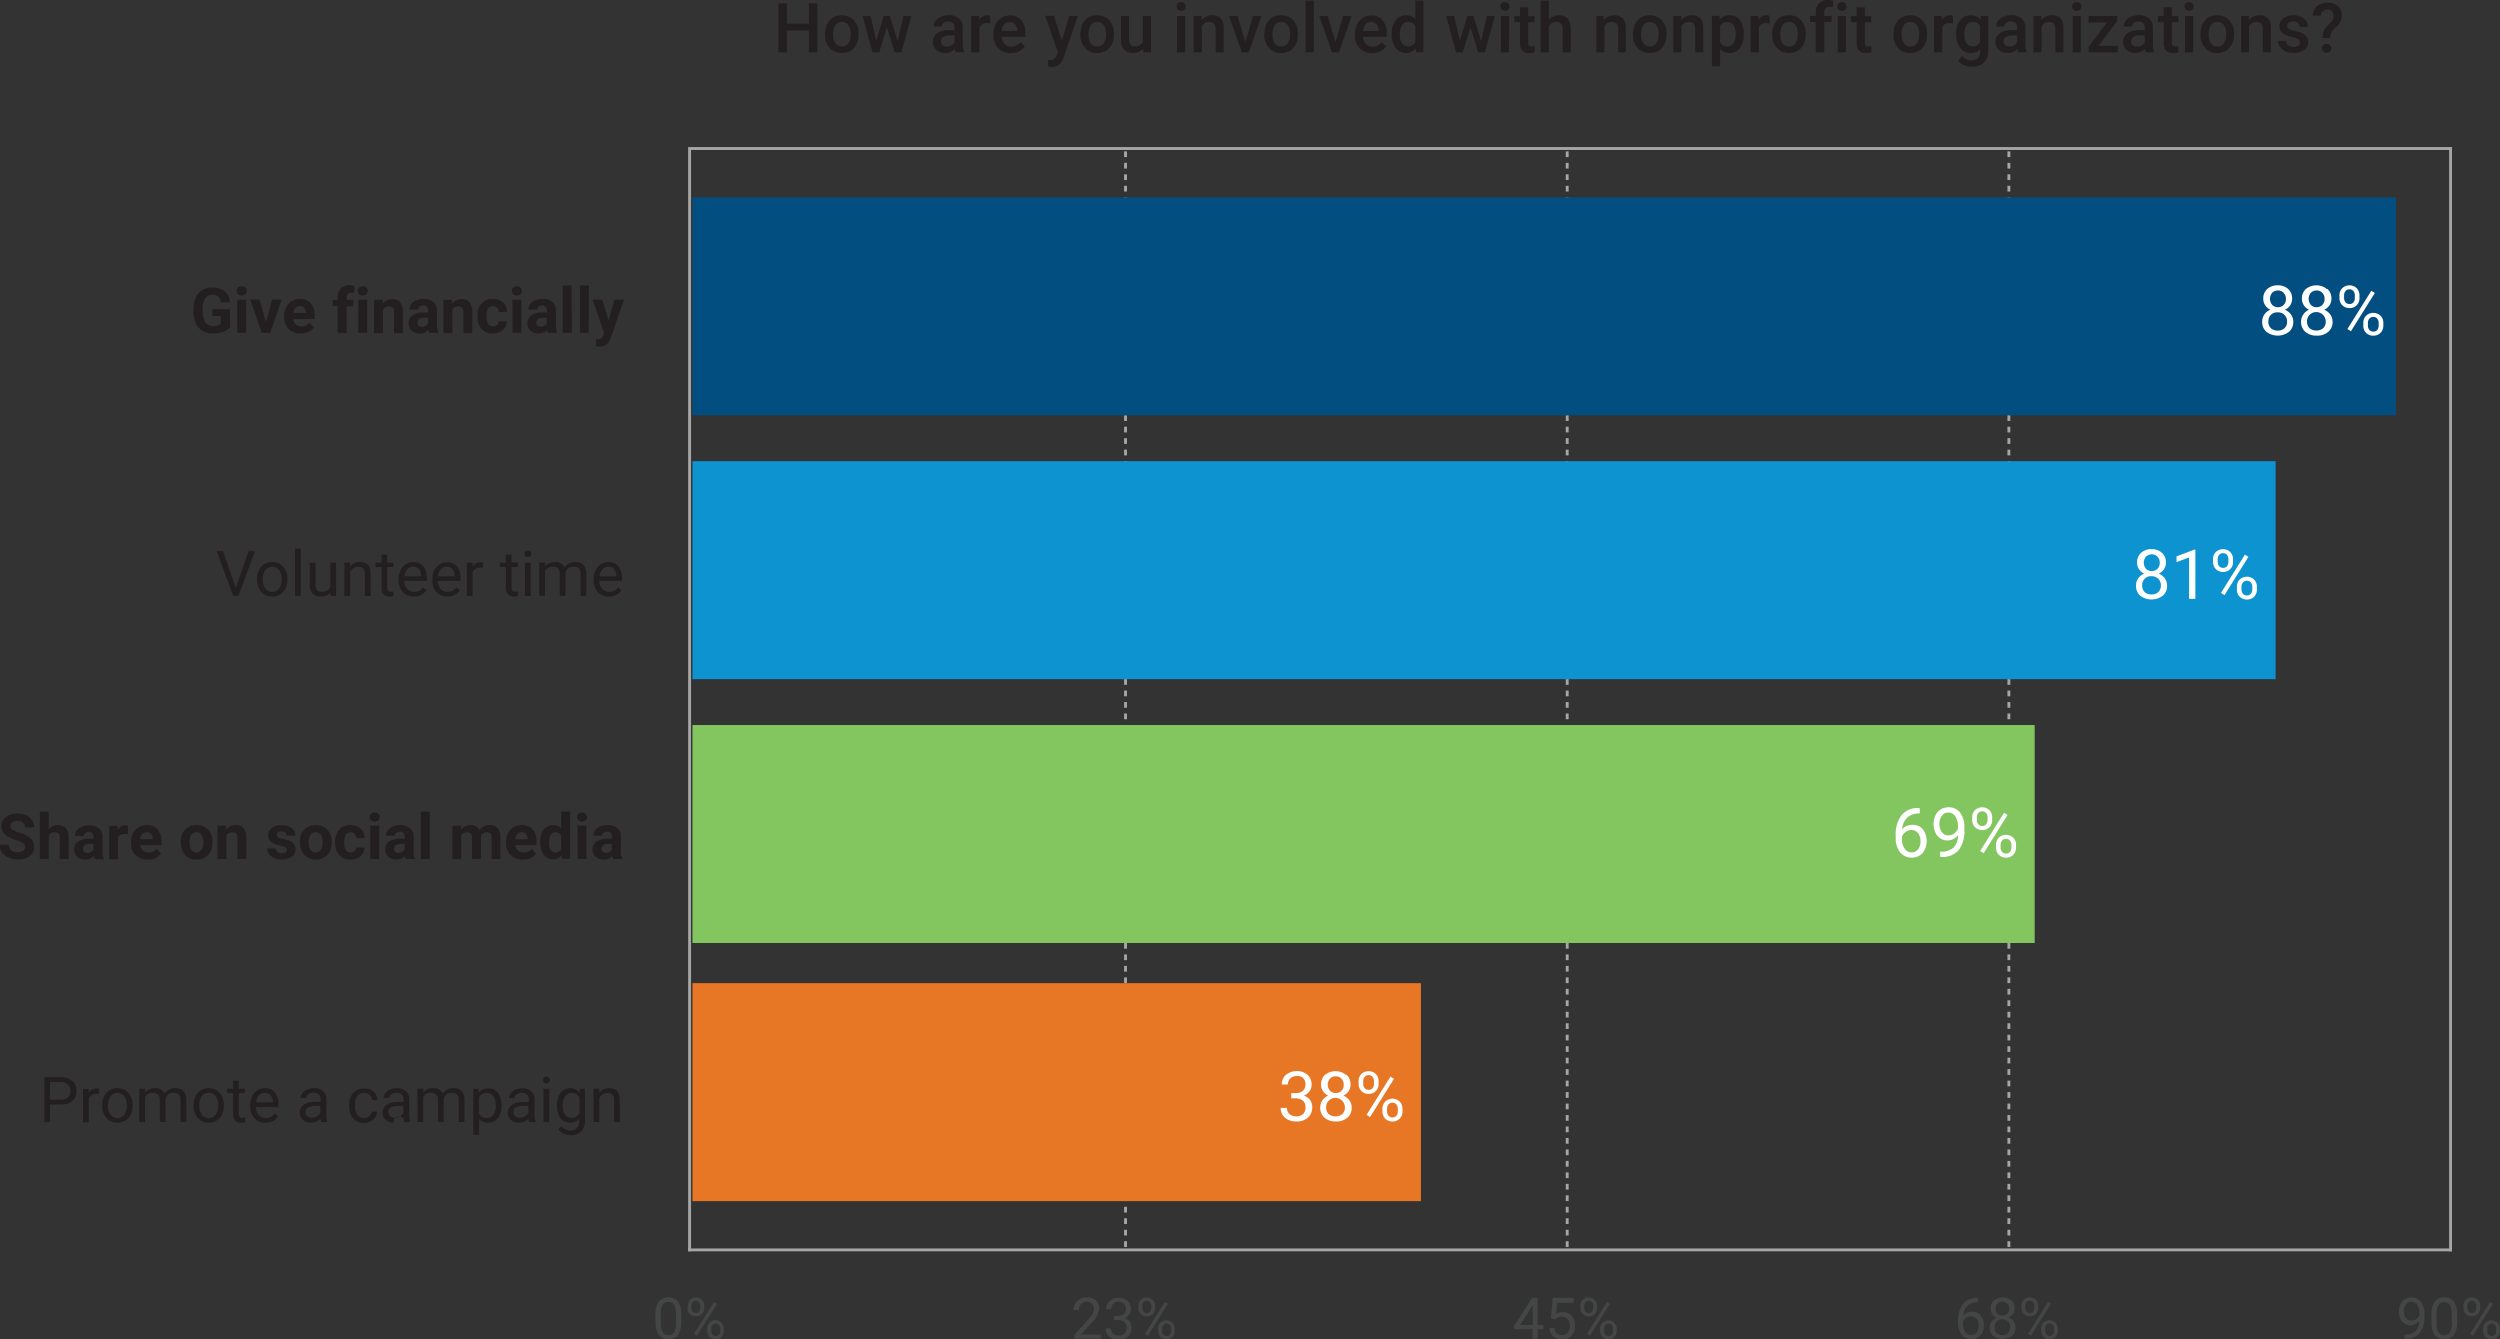 <svg xmlns="http://www.w3.org/2000/svg" viewBox="0 0 435.84 233.5"><rect x="0" y="0" width="435.84" height="233.5" fill="#333333" stroke="none"/><defs><style>.cls-1,.cls-2{fill:none;stroke:#a7a6a6;stroke-width:0.5px;}.cls-1{stroke-dasharray:1 1;}.cls-2{stroke-linecap:square;}.cls-3{fill:#444545;}.cls-4{fill:#e77625;}.cls-5{fill:#83c55e;}.cls-6{fill:#0e93d1;}.cls-7{fill:#034e81;}.cls-8{fill:#fff;}.cls-9{fill:#231f20;}</style></defs><title>NonprofitInvolvmentV8</title><g id="Layer_1" data-name="Layer 1"><path class="cls-1" d="M656.11,294.12v192m77-192v192m77-192v192" transform="translate(-459.89 -267.73)"/><path class="cls-2" d="M580.11,293.62h307m0,192v-192m-307,192v-192" transform="translate(-459.89 -267.73)"/><line class="cls-2" x1="120.22" y1="217.9" x2="427.22" y2="217.9"/><path class="cls-3" d="M578.66,496.92a3.92,3.92,0,0,0-.56-2.27,2.3,2.3,0,0,0-3.39,0,4,4,0,0,0-.54,2.33v1.2a3.89,3.89,0,0,0,.57,2.26,1.93,1.93,0,0,0,1.68.75,2,2,0,0,0,1.7-.77,4.16,4.16,0,0,0,.54-2.36v-1.17Zm-.91,1.41a3.36,3.36,0,0,1-.33,1.64,1.11,1.11,0,0,1-1,.51,1.09,1.09,0,0,1-1-.55,3.36,3.36,0,0,1-.34-1.7v-1.44a3.28,3.28,0,0,1,.33-1.61,1.25,1.25,0,0,1,2,0,3.28,3.28,0,0,1,.32,1.68v1.47Zm2-2.61a1.41,1.41,0,0,0,1.46,1.5,1.4,1.4,0,0,0,1.45-1.46v-.35a1.49,1.49,0,0,0-.41-1.08,1.38,1.38,0,0,0-1-.42,1.4,1.4,0,0,0-1.45,1.47v.34Zm.67-.32a1,1,0,0,1,.21-.65.77.77,0,0,1,1.14,0,.92.92,0,0,1,.21.63v.36a1,1,0,0,1-.21.65.71.71,0,0,1-.56.24.7.7,0,0,1-.57-.25.88.88,0,0,1-.22-.63v-.35Zm2.79,4.33a1.49,1.49,0,0,0,.41,1.09,1.46,1.46,0,0,0,1,.41,1.4,1.4,0,0,0,1.45-1.47v-.35a1.42,1.42,0,0,0-.41-1.08,1.46,1.46,0,0,0-2.5,1.05v.35Zm.67-.33a1,1,0,0,1,.22-.66.71.71,0,0,1,.56-.24.7.7,0,0,1,.57.25.93.93,0,0,1,.22.63v.36a1,1,0,0,1-.21.66.72.72,0,0,1-.57.24.7.7,0,0,1-.57-.25.88.88,0,0,1-.22-.63v-.36Zm1-4.37-.51-.32-3.48,5.55.52.33,3.47-5.56Z" transform="translate(-459.89 -267.73)"/><path class="cls-3" d="M651.86,500.39h-3.57l1.9-2.07a4.09,4.09,0,0,0,1.34-2.5,1.73,1.73,0,0,0-.58-1.38,2.21,2.21,0,0,0-1.56-.52,2.34,2.34,0,0,0-1.69.6,2.08,2.08,0,0,0-.64,1.59H648a1.47,1.47,0,0,1,.37-1.07,1.42,1.42,0,0,1,1-.38,1.22,1.22,0,0,1,.9.35,1.31,1.31,0,0,1,.33.92,1.79,1.79,0,0,1-.2.8,5.58,5.58,0,0,1-.76,1l-2.46,2.73v.65h4.66v-.73Zm2.27-2.52h.68a1.64,1.64,0,0,1,1.1.34,1.21,1.21,0,0,1,.38,1,1.32,1.32,0,0,1-.35,1,1.35,1.35,0,0,1-1,.34,1.4,1.4,0,0,1-1-.33,1.16,1.16,0,0,1-.37-.9h-.91a1.79,1.79,0,0,0,.63,1.43,2.41,2.41,0,0,0,1.63.54,2.37,2.37,0,0,0,1.63-.56,2,2,0,0,0,.62-1.52,1.74,1.74,0,0,0-.32-1.05,1.66,1.66,0,0,0-.91-.61,1.84,1.84,0,0,0,.82-.65,1.57,1.57,0,0,0,.3-.9,1.92,1.92,0,0,0-.57-1.48,2.21,2.21,0,0,0-1.58-.53,2.24,2.24,0,0,0-1.57.56,1.81,1.81,0,0,0-.61,1.4h.9A1.2,1.2,0,0,1,654,495a1.29,1.29,0,0,1,.93-.33,1.24,1.24,0,0,1,.88,2.13,1.49,1.49,0,0,1-1,.34h-.68v.74Zm4.22-2.15a1.44,1.44,0,0,0,.42,1.09,1.42,1.42,0,0,0,1.05.41,1.4,1.4,0,0,0,1.44-1.46v-.35a1.49,1.49,0,0,0-.4-1.08,1.52,1.52,0,0,0-2.1,0,1.42,1.42,0,0,0-.41,1.05v.34Zm.68-.32a1,1,0,0,1,.21-.65.77.77,0,0,1,1.14,0,.92.92,0,0,1,.21.63v.36a1,1,0,0,1-.21.65.73.73,0,0,1-.56.24.72.72,0,0,1-.58-.25.92.92,0,0,1-.21-.63v-.35Zm2.78,4.33a1.42,1.42,0,0,0,1.47,1.5,1.39,1.39,0,0,0,1-.42,1.42,1.42,0,0,0,.41-1.05v-.35a1.46,1.46,0,0,0-.41-1.08,1.55,1.55,0,0,0-2.1,0,1.42,1.42,0,0,0-.41,1.05v.35Zm.68-.33a.92.92,0,0,1,.22-.66.71.71,0,0,1,.56-.24.7.7,0,0,1,.57.25.92.92,0,0,1,.21.63v.36a1,1,0,0,1-.21.66.71.71,0,0,1-.56.24.73.73,0,0,1-.58-.25.92.92,0,0,1-.21-.63v-.36Zm1-4.37-.51-.32-3.47,5.55.51.33,3.47-5.56Z" transform="translate(-459.89 -267.73)"/><path class="cls-3" d="M728,494h-1l-3.18,4.93v.53h3.24v1.65h.9v-1.65h1v-.73h-1V494Zm-1,1.43.11-.19v3.49h-2.22l2.11-3.3Zm4,2.3.24-.19a1.53,1.53,0,0,1,.93-.26,1.31,1.31,0,0,1,1,.43,1.65,1.65,0,0,1,.39,1.15,1.77,1.77,0,0,1-.36,1.18,1.21,1.21,0,0,1-1,.43,1.31,1.31,0,0,1-.92-.31,1.41,1.41,0,0,1-.44-.92H730a2.09,2.09,0,0,0,.67,1.45,2.24,2.24,0,0,0,1.54.52,2.16,2.16,0,0,0,1.66-.63,2.41,2.41,0,0,0,.59-1.73,2.53,2.53,0,0,0-.57-1.74,1.94,1.94,0,0,0-1.54-.64,2.27,2.27,0,0,0-1.19.31l.22-1.94h2.87V494h-3.64l-.36,3.55.72.18Zm4.4-2a1.44,1.44,0,0,0,.42,1.09,1.42,1.42,0,0,0,1.05.41,1.4,1.4,0,0,0,1.44-1.46v-.35a1.49,1.49,0,0,0-.4-1.08,1.52,1.52,0,0,0-2.1,0,1.42,1.42,0,0,0-.41,1.05v.34Zm.68-.32a1,1,0,0,1,.21-.65.77.77,0,0,1,1.14,0,.92.92,0,0,1,.21.63v.36a1,1,0,0,1-.21.65.73.73,0,0,1-.56.24.72.72,0,0,1-.58-.25.92.92,0,0,1-.21-.63v-.35Zm2.78,4.33a1.42,1.42,0,0,0,1.47,1.5,1.39,1.39,0,0,0,1-.42,1.42,1.42,0,0,0,.41-1.05v-.35a1.46,1.46,0,0,0-.41-1.08,1.55,1.55,0,0,0-2.1,0,1.42,1.42,0,0,0-.41,1.05v.35Zm.68-.33a.92.92,0,0,1,.22-.66.71.71,0,0,1,.56-.24.7.7,0,0,1,.57.25.92.92,0,0,1,.21.63v.36a1,1,0,0,1-.21.66.71.71,0,0,1-.56.24.73.73,0,0,1-.58-.25.92.92,0,0,1-.21-.63v-.36Zm1-4.37-.51-.32-3.47,5.55.51.33,3.47-5.56Z" transform="translate(-459.89 -267.73)"/><path class="cls-3" d="M804.58,494a3.09,3.09,0,0,0-2.49,1.06,4.66,4.66,0,0,0-.84,3v.35a3.15,3.15,0,0,0,.64,2,2,2,0,0,0,1.65.78,2.07,2.07,0,0,0,1.61-.66,2.5,2.5,0,0,0,.6-1.76,2.53,2.53,0,0,0-.56-1.69,1.85,1.85,0,0,0-1.48-.65,1.91,1.91,0,0,0-1.53.64,2.54,2.54,0,0,1,.72-1.7,2.39,2.39,0,0,1,1.68-.62h.16V494Zm-.08,3.65a1.91,1.91,0,0,1,.35,1.19,1.81,1.81,0,0,1-.35,1.17,1.14,1.14,0,0,1-1,.45,1.19,1.19,0,0,1-1-.53,2.3,2.3,0,0,1-.4-1.42v-.33a1.47,1.47,0,0,1,.54-.7,1.43,1.43,0,0,1,.86-.28,1.14,1.14,0,0,1,.94.45Zm6-3.22a2.48,2.48,0,0,0-3,0,1.85,1.85,0,0,0-.57,1.43,1.69,1.69,0,0,0,.27.94,1.83,1.83,0,0,0,.75.65,2,2,0,0,0-.87.7,1.82,1.82,0,0,0-.32,1,1.86,1.86,0,0,0,.62,1.47,2.72,2.72,0,0,0,3.28,0,2,2,0,0,0,.3-2.51,2.09,2.09,0,0,0-.88-.69,2,2,0,0,0,.76-.65,1.73,1.73,0,0,0,.28-.95,1.86,1.86,0,0,0-.58-1.43Zm-.52,5.69a1.36,1.36,0,0,1-1,.35,1.39,1.39,0,0,1-1-.34,1.27,1.27,0,0,1-.36-1,1.34,1.34,0,0,1,.37-1,1.37,1.37,0,0,1,2.35,1,1.26,1.26,0,0,1-.36.95Zm-.14-5.13a1.35,1.35,0,0,1,0,1.76,1.18,1.18,0,0,1-.87.33,1.14,1.14,0,0,1-.86-.33,1.18,1.18,0,0,1-.33-.88,1.21,1.21,0,0,1,.33-.89,1.17,1.17,0,0,1,.86-.33,1.15,1.15,0,0,1,.86.34Zm2.46.72a1.44,1.44,0,0,0,.42,1.09,1.42,1.42,0,0,0,1.05.41,1.4,1.4,0,0,0,1.44-1.46v-.35a1.49,1.49,0,0,0-.4-1.08,1.52,1.52,0,0,0-2.1,0,1.42,1.42,0,0,0-.41,1.05v.34Zm.68-.32a1,1,0,0,1,.21-.65.77.77,0,0,1,1.14,0,.92.92,0,0,1,.21.63v.36a1,1,0,0,1-.21.65.73.73,0,0,1-.56.24.72.72,0,0,1-.58-.25.92.92,0,0,1-.21-.63v-.35Zm2.78,4.33a1.42,1.42,0,0,0,1.47,1.5,1.39,1.39,0,0,0,1-.42,1.42,1.42,0,0,0,.41-1.05v-.35a1.46,1.46,0,0,0-.41-1.08,1.55,1.55,0,0,0-2.1,0,1.42,1.42,0,0,0-.41,1.05v.35Zm.68-.33a.92.92,0,0,1,.22-.66.71.71,0,0,1,.56-.24.7.7,0,0,1,.57.25.92.92,0,0,1,.21.63v.36a1,1,0,0,1-.21.66.71.71,0,0,1-.56.24.73.73,0,0,1-.58-.25.92.92,0,0,1-.21-.63v-.36Zm1-4.37-.51-.32-3.47,5.55.51.33,3.47-5.56Z" transform="translate(-459.89 -267.73)"/><path class="cls-3" d="M881,499.78a2.51,2.51,0,0,1-1.72.58h-.19v.77h.17a3.16,3.16,0,0,0,2.48-1,4.59,4.59,0,0,0,.82-3v-.26a3.44,3.44,0,0,0-.61-2.16,2,2,0,0,0-1.66-.78,2.2,2.2,0,0,0-1.16.3,2,2,0,0,0-.77.87,3,3,0,0,0-.27,1.29,2.85,2.85,0,0,0,.25,1.21,1.87,1.87,0,0,0,1.77,1.16,1.83,1.83,0,0,0,.87-.21,2.34,2.34,0,0,0,.67-.54,2.48,2.48,0,0,1-.65,1.78Zm-1.67-2.25a1.94,1.94,0,0,1-.35-1.2,1.91,1.91,0,0,1,.36-1.21,1.16,1.16,0,0,1,.95-.45,1.15,1.15,0,0,1,1,.55,2.51,2.51,0,0,1,.39,1.45V497a1.77,1.77,0,0,1-.56.69,1.39,1.39,0,0,1-.84.28,1.1,1.1,0,0,1-.93-.47Zm8.93-.61a3.93,3.93,0,0,0-.55-2.27,2,2,0,0,0-1.69-.73,1.94,1.94,0,0,0-1.7.76,4,4,0,0,0-.54,2.33v1.2a4,4,0,0,0,.56,2.26,2,2,0,0,0,1.69.75,1.94,1.94,0,0,0,1.69-.77,4.16,4.16,0,0,0,.54-2.36v-1.17Zm-.9,1.41A3.24,3.24,0,0,1,887,500a1.22,1.22,0,0,1-2,0,3.37,3.37,0,0,1-.33-1.7v-1.44a3.18,3.18,0,0,1,.33-1.61,1.08,1.08,0,0,1,1-.52,1.12,1.12,0,0,1,1,.52,3.39,3.39,0,0,1,.32,1.68v1.47Zm2-2.61a1.44,1.44,0,0,0,.42,1.09,1.42,1.42,0,0,0,1.05.41,1.4,1.4,0,0,0,1.44-1.46v-.35a1.49,1.49,0,0,0-.4-1.08,1.52,1.52,0,0,0-2.1,0,1.42,1.42,0,0,0-.41,1.05v.34Zm.68-.32a1,1,0,0,1,.21-.65.77.77,0,0,1,1.14,0,.92.92,0,0,1,.21.63v.36a1,1,0,0,1-.21.65.73.73,0,0,1-.56.24.72.72,0,0,1-.58-.25.92.92,0,0,1-.21-.63v-.35Zm2.78,4.33a1.42,1.42,0,0,0,1.47,1.5,1.39,1.39,0,0,0,1-.42,1.42,1.42,0,0,0,.41-1.05v-.35a1.46,1.46,0,0,0-.41-1.08,1.55,1.55,0,0,0-2.1,0,1.42,1.42,0,0,0-.41,1.05v.35Zm.68-.33a.92.92,0,0,1,.22-.66.71.71,0,0,1,.56-.24.7.7,0,0,1,.57.25.92.92,0,0,1,.21.63v.36a1,1,0,0,1-.21.66.71.71,0,0,1-.56.24.73.73,0,0,1-.58-.25.92.92,0,0,1-.21-.63v-.36Zm1-4.37-.51-.32-3.47,5.55.51.33,3.47-5.56Z" transform="translate(-459.89 -267.73)"/><rect class="cls-4" x="120.72" y="171.4" width="127" height="38"/><rect class="cls-5" x="120.72" y="126.4" width="234" height="38"/><rect class="cls-6" x="120.72" y="80.4" width="276" height="38"/><rect class="cls-7" x="120.72" y="34.4" width="297" height="38"/><path class="cls-8" d="M684.89,459.21h.82a2.06,2.06,0,0,1,1.32.41,1.46,1.46,0,0,1,.45,1.15,1.59,1.59,0,0,1-.41,1.18,1.93,1.93,0,0,1-2.38,0,1.41,1.41,0,0,1-.44-1.08h-1.09a2.16,2.16,0,0,0,.75,1.72,2.91,2.91,0,0,0,2,.65,2.8,2.8,0,0,0,2-.67,2.34,2.34,0,0,0,.75-1.83,2.05,2.05,0,0,0-.39-1.26,2,2,0,0,0-1.08-.73,2.31,2.31,0,0,0,1-.78,1.89,1.89,0,0,0,.36-1.08,2.31,2.31,0,0,0-.69-1.78,3,3,0,0,0-3.77,0,2.13,2.13,0,0,0-.74,1.68h1.08a1.39,1.39,0,0,1,.42-1.06,1.54,1.54,0,0,1,1.12-.4,1.33,1.33,0,0,1,1.5,1.5,1.38,1.38,0,0,1-.44,1.06,1.83,1.83,0,0,1-1.21.4h-.82v.88Zm9.65-4.1a2.92,2.92,0,0,0-3.65,0,2.2,2.2,0,0,0-.69,1.71,2,2,0,0,0,.33,1.13,2.28,2.28,0,0,0,.9.78,2.32,2.32,0,0,0-1,.84,2.19,2.19,0,0,0-.38,1.25,2.26,2.26,0,0,0,.74,1.76,2.89,2.89,0,0,0,2,.66,2.85,2.85,0,0,0,2-.66,2.2,2.2,0,0,0,.75-1.76,2.13,2.13,0,0,0-.39-1.25,2.55,2.55,0,0,0-1.06-.84,2.21,2.21,0,0,0,.91-.77,2,2,0,0,0,.34-1.14,2.2,2.2,0,0,0-.69-1.71Zm-.63,6.83a1.91,1.91,0,0,1-2.39,0,1.51,1.51,0,0,1-.43-1.14,1.58,1.58,0,0,1,.44-1.18,1.65,1.65,0,0,1,2.82,1.18,1.51,1.51,0,0,1-.44,1.14Zm-.17-6.16a1.43,1.43,0,0,1,.41,1.06,1.45,1.45,0,0,1-.39,1.05,1.38,1.38,0,0,1-1,.4,1.36,1.36,0,0,1-1-.4,1.65,1.65,0,0,1,0-2.13,1.43,1.43,0,0,1,1-.39,1.35,1.35,0,0,1,1,.41Zm3,.86a1.76,1.76,0,0,0,.5,1.31,1.74,1.74,0,0,0,1.26.49,1.68,1.68,0,0,0,1.73-1.76v-.41a1.8,1.8,0,0,0-.48-1.3,1.84,1.84,0,0,0-2.52,0,1.7,1.7,0,0,0-.49,1.26v.41Zm.81-.39a1.16,1.16,0,0,1,.25-.78.86.86,0,0,1,.69-.3.84.84,0,0,1,.68.3,1.12,1.12,0,0,1,.25.76v.43a1.13,1.13,0,0,1-.25.78.82.82,0,0,1-.67.29.88.88,0,0,1-.69-.29,1.13,1.13,0,0,1-.26-.76v-.43Zm3.35,5.2a1.76,1.76,0,0,0,.49,1.31,1.78,1.78,0,0,0,1.26.49,1.67,1.67,0,0,0,1.25-.5,1.7,1.7,0,0,0,.49-1.26v-.42a1.73,1.73,0,0,0-.49-1.3,1.84,1.84,0,0,0-2.52,0,1.74,1.74,0,0,0-.48,1.26v.42Zm.8-.4a1.13,1.13,0,0,1,.26-.78.86.86,0,0,1,.68-.29.83.83,0,0,1,.68.29,1.13,1.13,0,0,1,.26.76v.43a1.19,1.19,0,0,1-.25.79.84.84,0,0,1-.68.29.88.88,0,0,1-.69-.29,1.13,1.13,0,0,1-.26-.76v-.44Zm1.21-5.24-.61-.39-4.17,6.67.61.39,4.17-6.67Z" transform="translate(-459.89 -267.73)"/><path class="cls-8" d="M794.38,408.59a3.68,3.68,0,0,0-3,1.27,5.61,5.61,0,0,0-1,3.6v.42a3.77,3.77,0,0,0,.76,2.42,2.43,2.43,0,0,0,2,.94,2.47,2.47,0,0,0,1.93-.79,3.47,3.47,0,0,0,.05-4.14,2.23,2.23,0,0,0-1.78-.78,2.33,2.33,0,0,0-1.84.77,3.11,3.11,0,0,1,.87-2,2.8,2.8,0,0,1,2-.75h.2v-.92Zm-.1,4.38a2.26,2.26,0,0,1,.42,1.42,2.21,2.21,0,0,1-.42,1.41,1.37,1.37,0,0,1-1.15.54,1.41,1.41,0,0,1-1.18-.64,2.79,2.79,0,0,1-.48-1.7v-.4a1.82,1.82,0,0,1,.65-.84,1.78,1.78,0,0,1,1-.33,1.37,1.37,0,0,1,1.13.54Zm6.15,2.54a3,3,0,0,1-2.07.7h-.23v.92h.22a3.77,3.77,0,0,0,3-1.18,5.53,5.53,0,0,0,1-3.63V412a4.1,4.1,0,0,0-.73-2.58,2.39,2.39,0,0,0-2-.95,2.66,2.66,0,0,0-1.4.37,2.37,2.37,0,0,0-.92,1.05,3.71,3.71,0,0,0,0,3,2.4,2.4,0,0,0,.85,1,2.26,2.26,0,0,0,1.28.36,2.16,2.16,0,0,0,1-.25,2.67,2.67,0,0,0,.81-.65,3,3,0,0,1-.78,2.14Zm-2-2.7a2.36,2.36,0,0,1-.42-1.44,2.27,2.27,0,0,1,.43-1.45,1.43,1.43,0,0,1,2.32.12,3,3,0,0,1,.47,1.74v.43a2,2,0,0,1-.67.83,1.72,1.72,0,0,1-1,.33,1.33,1.33,0,0,1-1.12-.56Zm5.28-2.17a1.76,1.76,0,0,0,.5,1.31,1.74,1.74,0,0,0,1.26.49,1.68,1.68,0,0,0,1.73-1.76v-.41a1.8,1.8,0,0,0-.48-1.3,1.84,1.84,0,0,0-2.52,0,1.7,1.7,0,0,0-.49,1.26v.41Zm.81-.39a1.16,1.16,0,0,1,.25-.78.86.86,0,0,1,.69-.3.84.84,0,0,1,.68.3,1.12,1.12,0,0,1,.25.76v.43a1.13,1.13,0,0,1-.25.78.82.82,0,0,1-.67.29.88.88,0,0,1-.69-.29,1.13,1.13,0,0,1-.26-.76v-.43Zm3.35,5.2a1.76,1.76,0,0,0,.49,1.31,1.78,1.78,0,0,0,1.26.49,1.67,1.67,0,0,0,1.25-.5,1.7,1.7,0,0,0,.49-1.26v-.42a1.73,1.73,0,0,0-.49-1.3,1.84,1.84,0,0,0-2.52,0,1.74,1.74,0,0,0-.48,1.26v.42Zm.8-.4a1.13,1.13,0,0,1,.26-.78.86.86,0,0,1,.68-.29.83.83,0,0,1,.68.29,1.13,1.13,0,0,1,.26.76v.43a1.19,1.19,0,0,1-.25.79.84.84,0,0,1-.68.29.88.88,0,0,1-.69-.29,1.13,1.13,0,0,1-.26-.76v-.44Zm1.21-5.24-.61-.39-4.17,6.67.61.39,4.17-6.67Z" transform="translate(-459.89 -267.73)"/><path class="cls-8" d="M836.8,364.11a2.62,2.62,0,0,0-1.82-.64,2.59,2.59,0,0,0-1.82.64,2.17,2.17,0,0,0-.7,1.71,2,2,0,0,0,.33,1.13,2.28,2.28,0,0,0,.9.78,2.37,2.37,0,0,0-1.05.84,2.19,2.19,0,0,0-.37,1.25,2.23,2.23,0,0,0,.74,1.76,3.26,3.26,0,0,0,3.93,0,2.2,2.2,0,0,0,.75-1.76,2.13,2.13,0,0,0-.39-1.25,2.55,2.55,0,0,0-1.06-.84,2.15,2.15,0,0,0,.91-.77,2,2,0,0,0,.34-1.14,2.2,2.2,0,0,0-.69-1.71Zm-.63,6.83a1.63,1.63,0,0,1-1.19.42,1.66,1.66,0,0,1-1.2-.42,1.51,1.51,0,0,1-.43-1.14,1.52,1.52,0,0,1,1.62-1.62,1.61,1.61,0,0,1,1.18.45,1.55,1.55,0,0,1,.46,1.17,1.51,1.51,0,0,1-.44,1.14Zm-.17-6.16a1.43,1.43,0,0,1,.41,1.06,1.45,1.45,0,0,1-.39,1.05,1.38,1.38,0,0,1-1,.4,1.36,1.36,0,0,1-1-.4,1.65,1.65,0,0,1,0-2.13,1.43,1.43,0,0,1,1-.39,1.35,1.35,0,0,1,1,.41Zm6.62-1.23h-.17l-3.11,1.17v1l2.19-.8v7.22h1.09v-8.57Zm3.08,2.09a1.76,1.76,0,0,0,.5,1.31,1.74,1.74,0,0,0,1.26.49,1.68,1.68,0,0,0,1.73-1.76v-.41a1.8,1.8,0,0,0-.48-1.3,1.84,1.84,0,0,0-2.52,0,1.7,1.7,0,0,0-.49,1.26v.41Zm.81-.39a1.16,1.16,0,0,1,.25-.78.86.86,0,0,1,.69-.3.84.84,0,0,1,.68.3,1.12,1.12,0,0,1,.25.76v.43a1.13,1.13,0,0,1-.25.78.82.82,0,0,1-.67.29.88.88,0,0,1-.69-.29,1.13,1.13,0,0,1-.26-.76v-.43Zm3.35,5.2a1.76,1.76,0,0,0,.49,1.31,1.78,1.78,0,0,0,1.26.49,1.67,1.67,0,0,0,1.25-.5,1.7,1.7,0,0,0,.49-1.26v-.42a1.73,1.73,0,0,0-.49-1.3,1.84,1.84,0,0,0-2.52,0,1.74,1.74,0,0,0-.48,1.26v.42Zm.8-.4a1.13,1.13,0,0,1,.26-.78.86.86,0,0,1,.68-.29.83.83,0,0,1,.68.29,1.13,1.13,0,0,1,.26.76v.43a1.19,1.19,0,0,1-.25.79.84.84,0,0,1-.68.29.88.88,0,0,1-.69-.29,1.13,1.13,0,0,1-.26-.76v-.44Zm1.21-5.24-.61-.39-4.17,6.67.61.39,4.17-6.67Z" transform="translate(-459.89 -267.73)"/><path class="cls-8" d="M858.8,318.11a2.62,2.62,0,0,0-1.82-.64,2.59,2.59,0,0,0-1.82.64,2.17,2.17,0,0,0-.7,1.71,2,2,0,0,0,.33,1.13,2.28,2.28,0,0,0,.9.78,2.37,2.37,0,0,0-1.05.84,2.19,2.19,0,0,0-.37,1.25,2.23,2.23,0,0,0,.74,1.76,3.26,3.26,0,0,0,3.93,0,2.2,2.2,0,0,0,.75-1.76,2.13,2.13,0,0,0-.39-1.25,2.55,2.55,0,0,0-1.06-.84,2.15,2.15,0,0,0,.91-.77,2,2,0,0,0,.34-1.14,2.2,2.2,0,0,0-.69-1.71Zm-.63,6.83a1.63,1.63,0,0,1-1.19.42,1.66,1.66,0,0,1-1.2-.42,1.51,1.51,0,0,1-.43-1.14,1.52,1.52,0,0,1,1.62-1.62,1.61,1.61,0,0,1,1.18.45,1.55,1.55,0,0,1,.46,1.17,1.51,1.51,0,0,1-.44,1.14Zm-.17-6.16a1.43,1.43,0,0,1,.41,1.06,1.45,1.45,0,0,1-.39,1.05,1.38,1.38,0,0,1-1,.4,1.36,1.36,0,0,1-1-.4,1.65,1.65,0,0,1,0-2.13,1.43,1.43,0,0,1,1-.39,1.35,1.35,0,0,1,1,.41Zm7.54-.67a2.92,2.92,0,0,0-3.65,0,2.2,2.2,0,0,0-.69,1.71,2,2,0,0,0,.33,1.13,2.28,2.28,0,0,0,.9.78,2.32,2.32,0,0,0-1,.84,2.19,2.19,0,0,0-.38,1.25,2.26,2.26,0,0,0,.74,1.76,2.89,2.89,0,0,0,2,.66,2.85,2.85,0,0,0,2-.66,2.2,2.2,0,0,0,.75-1.76,2.13,2.13,0,0,0-.39-1.25,2.55,2.55,0,0,0-1.06-.84,2.21,2.21,0,0,0,.91-.77,2,2,0,0,0,.34-1.14,2.2,2.2,0,0,0-.69-1.71Zm-.63,6.83a1.91,1.91,0,0,1-2.39,0,1.51,1.51,0,0,1-.43-1.14,1.58,1.58,0,0,1,.44-1.18,1.65,1.65,0,0,1,2.82,1.18,1.51,1.51,0,0,1-.44,1.14Zm-.17-6.16a1.43,1.43,0,0,1,.41,1.06,1.45,1.45,0,0,1-.39,1.05,1.38,1.38,0,0,1-1,.4,1.36,1.36,0,0,1-1-.4,1.65,1.65,0,0,1,0-2.13,1.43,1.43,0,0,1,1-.39,1.35,1.35,0,0,1,1,.41Zm3,.86a1.76,1.76,0,0,0,.5,1.31,1.74,1.74,0,0,0,1.26.49,1.68,1.68,0,0,0,1.73-1.76v-.41a1.8,1.8,0,0,0-.48-1.3,1.84,1.84,0,0,0-2.52,0,1.7,1.7,0,0,0-.49,1.26v.41Zm.81-.39a1.16,1.16,0,0,1,.25-.78.86.86,0,0,1,.69-.3.84.84,0,0,1,.68.3,1.12,1.12,0,0,1,.25.76v.43a1.13,1.13,0,0,1-.25.78.82.82,0,0,1-.67.29.88.88,0,0,1-.69-.29,1.13,1.13,0,0,1-.26-.76v-.43Zm3.35,5.2a1.68,1.68,0,0,0,1.75,1.8,1.67,1.67,0,0,0,1.25-.5,1.7,1.7,0,0,0,.49-1.26v-.42a1.73,1.73,0,0,0-.49-1.3,1.84,1.84,0,0,0-2.52,0,1.74,1.74,0,0,0-.48,1.26v.42Zm.8-.4a1.13,1.13,0,0,1,.26-.78.86.86,0,0,1,.68-.29.83.83,0,0,1,.68.29,1.13,1.13,0,0,1,.26.76v.43a1.19,1.19,0,0,1-.25.79.84.84,0,0,1-.68.29.88.88,0,0,1-.69-.29,1.13,1.13,0,0,1-.26-.76v-.44Zm1.21-5.24-.61-.39-4.17,6.67.61.39,4.17-6.67Z" transform="translate(-459.89 -267.73)"/></g><g id="How_are_you_involved_with_Nonprofit_Organizations_" data-name="How are you involved with Nonprofit Organizations?"><path class="cls-9" d="M602.37,276.85H600.9v-3.79h-3.82v3.79H595.6v-8.53h1.48v3.55h3.82v-3.55h1.47Z" transform="translate(-459.89 -267.73)"/><path class="cls-9" d="M603.72,273.62a3.7,3.7,0,0,1,.37-1.68,2.64,2.64,0,0,1,1-1.15,3,3,0,0,1,1.53-.4,2.76,2.76,0,0,1,2.08.83,3.2,3.2,0,0,1,.87,2.19v.33a3.77,3.77,0,0,1-.36,1.68,2.65,2.65,0,0,1-1,1.14,2.91,2.91,0,0,1-1.55.41,2.72,2.72,0,0,1-2.14-.9,3.4,3.4,0,0,1-.81-2.38Zm1.42.12a2.56,2.56,0,0,0,.41,1.54,1.41,1.41,0,0,0,2.24,0,2.83,2.83,0,0,0,.41-1.65,2.47,2.47,0,0,0-.42-1.52,1.3,1.3,0,0,0-1.12-.56,1.32,1.32,0,0,0-1.11.55A2.79,2.79,0,0,0,605.14,273.74Z" transform="translate(-459.89 -267.73)"/><path class="cls-9" d="M616.39,274.89l1-4.38h1.38l-1.72,6.34h-1.18l-1.36-4.35-1.33,4.35H612l-1.74-6.34h1.39l1,4.33,1.3-4.33h1.07Z" transform="translate(-459.89 -267.73)"/><path class="cls-9" d="M626.51,276.85a2.48,2.48,0,0,1-.16-.59,2.23,2.23,0,0,1-1.67.71,2.19,2.19,0,0,1-1.55-.55,1.72,1.72,0,0,1-.61-1.35,1.78,1.78,0,0,1,.76-1.55,3.65,3.65,0,0,1,2.15-.54h.87v-.42a1,1,0,0,0-1.11-1.08,1.27,1.27,0,0,0-.8.24.74.74,0,0,0-.31.62h-1.42a1.6,1.6,0,0,1,.34-1,2.35,2.35,0,0,1,.94-.71,3.36,3.36,0,0,1,1.33-.26,2.71,2.71,0,0,1,1.78.56,2,2,0,0,1,.68,1.58v2.86a3.22,3.22,0,0,0,.24,1.36v.1Zm-1.56-1a1.57,1.57,0,0,0,.79-.2,1.35,1.35,0,0,0,.56-.55v-1.2h-.77a2.15,2.15,0,0,0-1.19.28.89.89,0,0,0-.39.78.83.83,0,0,0,.27.65A1.05,1.05,0,0,0,625,275.82Z" transform="translate(-459.89 -267.73)"/><path class="cls-9" d="M632.54,271.81a3.68,3.68,0,0,0-.58-.05,1.3,1.3,0,0,0-1.32.75v4.34h-1.43v-6.34h1.36l0,.71a1.61,1.61,0,0,1,1.43-.83,1.21,1.21,0,0,1,.5.09Z" transform="translate(-459.89 -267.73)"/><path class="cls-9" d="M636.12,277a2.94,2.94,0,0,1-2.2-.86,3.07,3.07,0,0,1-.84-2.27v-.17a3.76,3.76,0,0,1,.37-1.7,2.76,2.76,0,0,1,2.5-1.58,2.48,2.48,0,0,1,2,.83,3.5,3.5,0,0,1,.71,2.34v.57h-4.14a1.86,1.86,0,0,0,.52,1.24,1.56,1.56,0,0,0,1.16.46,1.92,1.92,0,0,0,1.59-.79l.77.73a2.5,2.5,0,0,1-1,.88A3.15,3.15,0,0,1,636.12,277Zm-.17-5.43a1.19,1.19,0,0,0-1,.41,2.13,2.13,0,0,0-.46,1.14h2.71V273a1.76,1.76,0,0,0-.38-1.08A1.19,1.19,0,0,0,636,271.54Z" transform="translate(-459.89 -267.73)"/><path class="cls-9" d="M645,274.81l1.29-4.3h1.52l-2.52,7.3a2.05,2.05,0,0,1-2,1.6,2.24,2.24,0,0,1-.69-.11v-1.1l.27,0a1.38,1.38,0,0,0,.81-.2,1.21,1.21,0,0,0,.43-.66l.21-.54-2.23-6.31h1.54Z" transform="translate(-459.89 -267.73)"/><path class="cls-9" d="M648.24,273.62a3.7,3.7,0,0,1,.37-1.68,2.64,2.64,0,0,1,1-1.15,3,3,0,0,1,1.53-.4,2.76,2.76,0,0,1,2.08.83,3.25,3.25,0,0,1,.87,2.19v.33a3.77,3.77,0,0,1-.36,1.68,2.65,2.65,0,0,1-1,1.14,2.94,2.94,0,0,1-1.55.41,2.76,2.76,0,0,1-2.15-.9,3.44,3.44,0,0,1-.8-2.38Zm1.42.12a2.56,2.56,0,0,0,.41,1.54,1.41,1.41,0,0,0,2.24,0,2.83,2.83,0,0,0,.41-1.65,2.47,2.47,0,0,0-.42-1.52,1.3,1.3,0,0,0-1.12-.56,1.32,1.32,0,0,0-1.11.55A2.79,2.79,0,0,0,649.66,273.74Z" transform="translate(-459.89 -267.73)"/><path class="cls-9" d="M659.18,276.23a2.22,2.22,0,0,1-1.78.74,1.93,1.93,0,0,1-1.56-.61,2.52,2.52,0,0,1-.53-1.74v-4.11h1.42v4.09c0,.8.33,1.21,1,1.21a1.4,1.4,0,0,0,1.4-.75v-4.55h1.43v6.34h-1.35Z" transform="translate(-459.89 -267.73)"/><path class="cls-9" d="M665,268.86a.74.74,0,0,1,.8-.76.78.78,0,0,1,.6.22.75.75,0,0,1,.21.54.73.73,0,0,1-.21.54.81.81,0,0,1-.6.21.77.77,0,0,1-.59-.21A.73.73,0,0,1,665,268.86Zm1.51,8h-1.43v-6.34h1.43Z" transform="translate(-459.89 -267.73)"/><path class="cls-9" d="M669.38,270.51l0,.73a2.3,2.3,0,0,1,1.85-.85c1.32,0,2,.76,2,2.27v4.19h-1.42v-4.11a1.31,1.31,0,0,0-.26-.89,1.12,1.12,0,0,0-.85-.29,1.37,1.37,0,0,0-1.29.78v4.51H668v-6.34Z" transform="translate(-459.89 -267.73)"/><path class="cls-9" d="M677,275.05l1.34-4.54h1.47l-2.2,6.34h-1.23l-2.22-6.34h1.48Z" transform="translate(-459.89 -267.73)"/><path class="cls-9" d="M680.31,273.62a3.84,3.84,0,0,1,.37-1.68,2.7,2.7,0,0,1,1-1.15,3,3,0,0,1,1.53-.4,2.79,2.79,0,0,1,2.09.83,3.24,3.24,0,0,1,.86,2.19v.33a3.77,3.77,0,0,1-.36,1.68,2.71,2.71,0,0,1-1,1.14,3,3,0,0,1-1.55.41,2.74,2.74,0,0,1-2.15-.9,3.4,3.4,0,0,1-.81-2.38Zm1.43.12a2.56,2.56,0,0,0,.4,1.54,1.42,1.42,0,0,0,2.25,0,2.83,2.83,0,0,0,.4-1.65,2.54,2.54,0,0,0-.41-1.52,1.32,1.32,0,0,0-1.13-.56,1.29,1.29,0,0,0-1.1.55A2.72,2.72,0,0,0,681.74,273.74Z" transform="translate(-459.89 -267.73)"/><path class="cls-9" d="M688.93,276.85H687.5v-9h1.43Z" transform="translate(-459.89 -267.73)"/><path class="cls-9" d="M692.71,275.05l1.34-4.54h1.47l-2.19,6.34h-1.24l-2.21-6.34h1.47Z" transform="translate(-459.89 -267.73)"/><path class="cls-9" d="M699.13,277a3,3,0,0,1-2.2-.86,3.07,3.07,0,0,1-.84-2.27v-.17a3.76,3.76,0,0,1,.37-1.7,2.77,2.77,0,0,1,1-1.16,2.68,2.68,0,0,1,1.47-.42,2.48,2.48,0,0,1,2,.83,3.45,3.45,0,0,1,.71,2.34v.57h-4.14a1.91,1.91,0,0,0,.52,1.24,1.58,1.58,0,0,0,1.16.46,1.92,1.92,0,0,0,1.59-.79l.77.73a2.5,2.5,0,0,1-1,.88A3.12,3.12,0,0,1,699.13,277Zm-.17-5.43a1.19,1.19,0,0,0-1,.41,2.13,2.13,0,0,0-.46,1.14h2.71V273a1.71,1.71,0,0,0-.38-1.08A1.19,1.19,0,0,0,699,271.54Z" transform="translate(-459.89 -267.73)"/><path class="cls-9" d="M702.51,273.63a3.79,3.79,0,0,1,.68-2.35,2.18,2.18,0,0,1,1.82-.89,2.07,2.07,0,0,1,1.63.71v-3.25h1.42v9h-1.29l-.07-.66a2.08,2.08,0,0,1-1.7.78,2.16,2.16,0,0,1-1.8-.9A3.91,3.91,0,0,1,702.51,273.63Zm1.42.13a2.74,2.74,0,0,0,.37,1.51,1.22,1.22,0,0,0,1.06.54,1.35,1.35,0,0,0,1.28-.78v-2.71a1.32,1.32,0,0,0-1.27-.76,1.2,1.2,0,0,0-1.06.55A2.91,2.91,0,0,0,703.93,273.76Z" transform="translate(-459.89 -267.73)"/><path class="cls-9" d="M718.11,274.89l1-4.38h1.39l-1.73,6.34H717.6l-1.36-4.35-1.33,4.35h-1.17L712,270.51h1.39l1,4.33,1.3-4.33h1.07Z" transform="translate(-459.89 -267.73)"/><path class="cls-9" d="M721.46,268.86a.74.74,0,0,1,.8-.76.78.78,0,0,1,.6.22.75.75,0,0,1,.21.54.73.73,0,0,1-.21.54.81.81,0,0,1-.6.21.77.77,0,0,1-.59-.21A.73.73,0,0,1,721.46,268.86Zm1.51,8h-1.42v-6.34H723Z" transform="translate(-459.89 -267.73)"/><path class="cls-9" d="M726.3,269v1.54h1.12v1.05H726.3v3.54a.76.76,0,0,0,.15.53.64.64,0,0,0,.51.16,2.2,2.2,0,0,0,.5-.06v1.1a3.57,3.57,0,0,1-.94.14c-1.09,0-1.64-.61-1.64-1.81v-3.6h-1v-1.05h1V269Z" transform="translate(-459.89 -267.73)"/><path class="cls-9" d="M729.91,271.2a2.25,2.25,0,0,1,1.77-.81c1.35,0,2,.77,2.05,2.32v4.14h-1.42v-4.09a1.29,1.29,0,0,0-.28-.93,1.18,1.18,0,0,0-.84-.27,1.37,1.37,0,0,0-1.28.76v4.53h-1.42v-9h1.42Z" transform="translate(-459.89 -267.73)"/><path class="cls-9" d="M739.48,270.51l0,.73a2.31,2.31,0,0,1,1.85-.85c1.32,0,2,.76,2,2.27v4.19H742v-4.11a1.31,1.31,0,0,0-.26-.89,1.1,1.1,0,0,0-.85-.29,1.37,1.37,0,0,0-1.29.78v4.51h-1.42v-6.34Z" transform="translate(-459.89 -267.73)"/><path class="cls-9" d="M744.57,273.62a3.7,3.7,0,0,1,.37-1.68,2.68,2.68,0,0,1,1-1.15,3,3,0,0,1,1.54-.4,2.77,2.77,0,0,1,2.08.83,3.3,3.3,0,0,1,.87,2.19v.33a3.77,3.77,0,0,1-.36,1.68,2.65,2.65,0,0,1-1,1.14,2.94,2.94,0,0,1-1.55.41,2.76,2.76,0,0,1-2.15-.9,3.44,3.44,0,0,1-.8-2.38Zm1.42.12a2.56,2.56,0,0,0,.41,1.54,1.41,1.41,0,0,0,2.24,0,2.83,2.83,0,0,0,.4-1.65,2.47,2.47,0,0,0-.41-1.52,1.4,1.4,0,0,0-2.23,0A2.79,2.79,0,0,0,746,273.74Z" transform="translate(-459.89 -267.73)"/><path class="cls-9" d="M753,270.51l0,.73a2.29,2.29,0,0,1,1.84-.85c1.32,0,2,.76,2,2.27v4.19h-1.42v-4.11a1.31,1.31,0,0,0-.26-.89,1.13,1.13,0,0,0-.86-.29,1.37,1.37,0,0,0-1.28.78v4.51h-1.42v-6.34Z" transform="translate(-459.89 -267.73)"/><path class="cls-9" d="M763.89,273.74a3.73,3.73,0,0,1-.67,2.35,2.12,2.12,0,0,1-1.79.88,2.16,2.16,0,0,1-1.67-.69v3h-1.42v-8.78h1.31l.06.64a2.1,2.1,0,0,1,1.7-.76,2.15,2.15,0,0,1,1.82.87,3.85,3.85,0,0,1,.66,2.4Zm-1.42-.12a2.64,2.64,0,0,0-.37-1.5,1.23,1.23,0,0,0-1.09-.56,1.3,1.3,0,0,0-1.25.72v2.81a1.33,1.33,0,0,0,1.27.74,1.22,1.22,0,0,0,1.06-.55A2.87,2.87,0,0,0,762.47,273.62Z" transform="translate(-459.89 -267.73)"/><path class="cls-9" d="M768.42,271.81a3.81,3.81,0,0,0-.59-.05,1.29,1.29,0,0,0-1.31.75v4.34h-1.43v-6.34h1.36l0,.71a1.61,1.61,0,0,1,1.43-.83,1.21,1.21,0,0,1,.5.09Z" transform="translate(-459.89 -267.73)"/><path class="cls-9" d="M768.84,273.62a3.7,3.7,0,0,1,.37-1.68,2.68,2.68,0,0,1,1-1.15,3,3,0,0,1,1.54-.4,2.77,2.77,0,0,1,2.08.83,3.3,3.3,0,0,1,.87,2.19v.33a3.77,3.77,0,0,1-.36,1.68,2.65,2.65,0,0,1-1,1.14,2.94,2.94,0,0,1-1.55.41,2.76,2.76,0,0,1-2.15-.9,3.44,3.44,0,0,1-.8-2.38Zm1.42.12a2.56,2.56,0,0,0,.41,1.54,1.29,1.29,0,0,0,1.12.55,1.31,1.31,0,0,0,1.12-.56,2.83,2.83,0,0,0,.4-1.65,2.47,2.47,0,0,0-.41-1.52,1.31,1.31,0,0,0-1.12-.56,1.3,1.3,0,0,0-1.11.55A2.79,2.79,0,0,0,770.26,273.74Z" transform="translate(-459.89 -267.73)"/><path class="cls-9" d="M776.44,276.85v-5.29h-1v-1.05h1v-.58a2.18,2.18,0,0,1,.58-1.63,2.26,2.26,0,0,1,1.64-.57,3.3,3.3,0,0,1,.8.1l0,1.12a2.16,2.16,0,0,0-.54-.05.92.92,0,0,0-1,1.05v.56h1.29v1.05h-1.29v5.29Z" transform="translate(-459.89 -267.73)"/><path class="cls-9" d="M780.19,268.86a.75.75,0,0,1,.21-.54.78.78,0,0,1,.6-.22.77.77,0,0,1,.59.22.75.75,0,0,1,.21.54.73.73,0,0,1-.21.54.8.8,0,0,1-.59.21.81.81,0,0,1-.6-.21A.73.73,0,0,1,780.19,268.86Zm1.51,8h-1.42v-6.34h1.42Z" transform="translate(-459.89 -267.73)"/><path class="cls-9" d="M785,269v1.54h1.12v1.05H785v3.54a.82.82,0,0,0,.14.53.66.66,0,0,0,.51.16,2.14,2.14,0,0,0,.5-.06v1.1a3.45,3.45,0,0,1-.94.14c-1.09,0-1.64-.61-1.64-1.81v-3.6h-1v-1.05h1V269Z" transform="translate(-459.89 -267.73)"/><path class="cls-9" d="M790,273.62a3.83,3.83,0,0,1,.36-1.68,2.77,2.77,0,0,1,1-1.15,3,3,0,0,1,1.54-.4,2.77,2.77,0,0,1,2.08.83,3.24,3.24,0,0,1,.86,2.19v.33a3.77,3.77,0,0,1-.36,1.68,2.65,2.65,0,0,1-1,1.14,3,3,0,0,1-1.55.41,2.74,2.74,0,0,1-2.15-.9,3.4,3.4,0,0,1-.8-2.38Zm1.42.12a2.56,2.56,0,0,0,.4,1.54,1.42,1.42,0,0,0,2.25,0,2.83,2.83,0,0,0,.4-1.65,2.54,2.54,0,0,0-.41-1.52,1.31,1.31,0,0,0-1.12-.56,1.3,1.3,0,0,0-1.11.55A2.79,2.79,0,0,0,791.39,273.74Z" transform="translate(-459.89 -267.73)"/><path class="cls-9" d="M800.38,271.81a3.58,3.58,0,0,0-.58-.05,1.29,1.29,0,0,0-1.31.75v4.34h-1.43v-6.34h1.36l0,.71a1.61,1.61,0,0,1,1.43-.83,1.21,1.21,0,0,1,.5.09Z" transform="translate(-459.89 -267.73)"/><path class="cls-9" d="M800.92,273.63a3.68,3.68,0,0,1,.7-2.36,2.23,2.23,0,0,1,1.84-.88,2.12,2.12,0,0,1,1.71.76l.06-.64h1.28v6.15a2.58,2.58,0,0,1-.77,2,3,3,0,0,1-2.1.72,3.43,3.43,0,0,1-1.36-.29,2.52,2.52,0,0,1-1-.76l.67-.86a2,2,0,0,0,1.62.78,1.6,1.6,0,0,0,1.12-.38,1.49,1.49,0,0,0,.41-1.13v-.43a2.09,2.09,0,0,1-1.64.69,2.23,2.23,0,0,1-1.82-.89A3.82,3.82,0,0,1,800.92,273.63Zm1.42.13a2.57,2.57,0,0,0,.39,1.5,1.27,1.27,0,0,0,1.08.55,1.38,1.38,0,0,0,1.28-.74v-2.79a1.35,1.35,0,0,0-1.27-.72,1.23,1.23,0,0,0-1.09.56A2.84,2.84,0,0,0,802.34,273.76Z" transform="translate(-459.89 -267.73)"/><path class="cls-9" d="M811.76,276.85a2.48,2.48,0,0,1-.16-.59,2.23,2.23,0,0,1-1.67.71,2.19,2.19,0,0,1-1.55-.55,1.72,1.72,0,0,1-.61-1.35,1.78,1.78,0,0,1,.76-1.55,3.65,3.65,0,0,1,2.15-.54h.87v-.42a1,1,0,0,0-1.11-1.08,1.27,1.27,0,0,0-.8.24.74.74,0,0,0-.31.62h-1.42a1.6,1.6,0,0,1,.34-1,2.35,2.35,0,0,1,.94-.71,3.36,3.36,0,0,1,1.33-.26,2.71,2.71,0,0,1,1.78.56,2,2,0,0,1,.68,1.58v2.86a3.22,3.22,0,0,0,.24,1.36v.1Zm-1.56-1a1.57,1.57,0,0,0,.79-.2,1.35,1.35,0,0,0,.56-.55v-1.2h-.77a2.15,2.15,0,0,0-1.19.28.89.89,0,0,0-.39.78.83.83,0,0,0,.27.65A1.05,1.05,0,0,0,810.2,275.82Z" transform="translate(-459.89 -267.73)"/><path class="cls-9" d="M815.79,270.51l0,.73a2.29,2.29,0,0,1,1.84-.85c1.33,0,2,.76,2,2.27v4.19h-1.42v-4.11a1.31,1.31,0,0,0-.26-.89,1.13,1.13,0,0,0-.86-.29,1.37,1.37,0,0,0-1.28.78v4.51h-1.42v-6.34Z" transform="translate(-459.89 -267.73)"/><path class="cls-9" d="M821.14,268.86a.75.75,0,0,1,.21-.54.78.78,0,0,1,.6-.22.77.77,0,0,1,.59.22.75.75,0,0,1,.21.54.73.73,0,0,1-.21.54.8.8,0,0,1-.59.21.81.81,0,0,1-.6-.21A.73.73,0,0,1,821.14,268.86Zm1.52,8h-1.43v-6.34h1.43Z" transform="translate(-459.89 -267.73)"/><path class="cls-9" d="M825.73,275.71h3.37v1.14H824v-.93l3.21-4.26H824v-1.15h5v.9Z" transform="translate(-459.89 -267.73)"/><path class="cls-9" d="M834,276.85a2.39,2.39,0,0,1-.17-.59,2.38,2.38,0,0,1-3.22.16,1.74,1.74,0,0,1-.6-1.35,1.8,1.8,0,0,1,.75-1.55,3.65,3.65,0,0,1,2.15-.54h.88v-.42a1.09,1.09,0,0,0-.28-.79,1.11,1.11,0,0,0-.84-.29,1.24,1.24,0,0,0-.79.24.74.74,0,0,0-.31.62h-1.43a1.61,1.61,0,0,1,.35-1,2.28,2.28,0,0,1,.94-.71,3.36,3.36,0,0,1,1.33-.26,2.66,2.66,0,0,1,1.77.56,2,2,0,0,1,.68,1.58v2.86a3.22,3.22,0,0,0,.24,1.36v.1Zm-1.57-1a1.58,1.58,0,0,0,.8-.2,1.41,1.41,0,0,0,.56-.55v-1.2h-.77a2.13,2.13,0,0,0-1.19.28.88.88,0,0,0-.4.78.83.83,0,0,0,.27.65A1.09,1.09,0,0,0,832.46,275.82Z" transform="translate(-459.89 -267.73)"/><path class="cls-9" d="M838.52,269v1.54h1.12v1.05h-1.12v3.54a.77.77,0,0,0,.14.53.66.66,0,0,0,.51.16,2.14,2.14,0,0,0,.5-.06v1.1a3.51,3.51,0,0,1-.94.14c-1.09,0-1.64-.61-1.64-1.81v-3.6h-1v-1.05h1V269Z" transform="translate(-459.89 -267.73)"/><path class="cls-9" d="M840.73,268.86a.74.74,0,0,1,.2-.54.93.93,0,0,1,1.2,0,.75.75,0,0,1,.21.54.73.73,0,0,1-.21.54,1,1,0,0,1-1.2,0A.72.72,0,0,1,840.73,268.86Zm1.51,8h-1.43v-6.34h1.43Z" transform="translate(-459.89 -267.73)"/><path class="cls-9" d="M843.52,273.62a3.7,3.7,0,0,1,.37-1.68,2.7,2.7,0,0,1,1-1.15,3,3,0,0,1,1.53-.4,2.76,2.76,0,0,1,2.08.83,3.2,3.2,0,0,1,.87,2.19v.33a3.77,3.77,0,0,1-.37,1.68,2.65,2.65,0,0,1-1,1.14,2.91,2.91,0,0,1-1.55.41,2.72,2.72,0,0,1-2.14-.9,3.4,3.4,0,0,1-.81-2.38Zm1.42.12a2.56,2.56,0,0,0,.41,1.54,1.3,1.3,0,0,0,1.12.55,1.33,1.33,0,0,0,1.13-.56,2.91,2.91,0,0,0,.4-1.65,2.47,2.47,0,0,0-.42-1.52,1.3,1.3,0,0,0-1.12-.56,1.32,1.32,0,0,0-1.11.55A2.79,2.79,0,0,0,844.94,273.74Z" transform="translate(-459.89 -267.73)"/><path class="cls-9" d="M851.94,270.51l0,.73a2.31,2.31,0,0,1,1.85-.85c1.32,0,2,.76,2,2.27v4.19h-1.42v-4.11a1.31,1.31,0,0,0-.26-.89,1.12,1.12,0,0,0-.85-.29,1.37,1.37,0,0,0-1.29.78v4.51H850.6v-6.34Z" transform="translate(-459.89 -267.73)"/><path class="cls-9" d="M860.85,275.13a.64.64,0,0,0-.32-.58,3.09,3.09,0,0,0-1-.35,5.55,5.55,0,0,1-1.21-.39,1.62,1.62,0,0,1-1.07-1.5,1.68,1.68,0,0,1,.7-1.37,2.75,2.75,0,0,1,1.75-.55,2.83,2.83,0,0,1,1.84.57,1.76,1.76,0,0,1,.7,1.45h-1.42a.89.89,0,0,0-.31-.68,1.17,1.17,0,0,0-.81-.27,1.22,1.22,0,0,0-.76.22.67.67,0,0,0-.3.58.57.57,0,0,0,.28.51,3.69,3.69,0,0,0,1.11.36,5.61,5.61,0,0,1,1.32.44,2.06,2.06,0,0,1,.71.61,1.61,1.61,0,0,1,.23.87,1.68,1.68,0,0,1-.71,1.39,3,3,0,0,1-1.86.53,3.41,3.41,0,0,1-1.39-.28,2.37,2.37,0,0,1-.95-.78,1.88,1.88,0,0,1-.34-1.06h1.39a1,1,0,0,0,.38.78,1.47,1.47,0,0,0,.93.27,1.44,1.44,0,0,0,.85-.21A.67.67,0,0,0,860.85,275.13Z" transform="translate(-459.89 -267.73)"/><path class="cls-9" d="M864.81,274.35a3.32,3.32,0,0,1,.19-1.25,3.25,3.25,0,0,1,.77-1,6.1,6.1,0,0,0,.72-.79,1.36,1.36,0,0,0,.23-.77,1.18,1.18,0,0,0-.27-.84,1,1,0,0,0-.8-.29,1.14,1.14,0,0,0-.81.28,1,1,0,0,0-.31.77h-1.42a2.1,2.1,0,0,1,.7-1.64,2.69,2.69,0,0,1,1.84-.61,2.63,2.63,0,0,1,1.84.6,2.15,2.15,0,0,1,.66,1.67,2.73,2.73,0,0,1-.89,1.88l-.72.71a2,2,0,0,0-.4,1.29Zm-.1,1.82a.76.76,0,0,1,.21-.56.82.82,0,0,1,.59-.21.77.77,0,0,1,.59.22.79.79,0,0,1,0,1.08.78.78,0,0,1-.6.22.74.74,0,0,1-.59-.22A.72.72,0,0,1,864.71,276.17Z" transform="translate(-459.89 -267.73)"/></g><g id="Types_of_involvement" data-name="Types of involvement"><path class="cls-9" d="M500,324.77a2.76,2.76,0,0,1-1.23.81,5.16,5.16,0,0,1-1.76.29,3.56,3.56,0,0,1-1.78-.44,3,3,0,0,1-1.18-1.29,4.51,4.51,0,0,1-.43-2v-.53a4.87,4.87,0,0,1,.4-2,2.87,2.87,0,0,1,1.14-1.31,3.72,3.72,0,0,1,3.92.21,2.79,2.79,0,0,1,.92,1.93H498.4a1.55,1.55,0,0,0-.48-1,1.49,1.49,0,0,0-1-.32,1.42,1.42,0,0,0-1.25.62,3.28,3.28,0,0,0-.44,1.84v.5a3.11,3.11,0,0,0,.47,1.86,1.6,1.6,0,0,0,1.37.63,1.76,1.76,0,0,0,1.29-.39v-1.35h-1.46v-1.19H500Z" transform="translate(-459.89 -267.73)"/><path class="cls-9" d="M501.16,318.45a.75.75,0,0,1,.23-.58.89.89,0,0,1,.64-.22.88.88,0,0,1,.63.22.75.75,0,0,1,.24.58.77.77,0,0,1-.24.58,1,1,0,0,1-1.26,0A.77.77,0,0,1,501.16,318.45Zm1.65,7.31h-1.56V320h1.56Z" transform="translate(-459.89 -267.73)"/><path class="cls-9" d="M506.26,323.87l1.08-3.92H509l-2,5.81h-1.48l-2-5.81h1.62Z" transform="translate(-459.89 -267.73)"/><path class="cls-9" d="M512.32,325.87a2.85,2.85,0,0,1-2.08-.78,2.79,2.79,0,0,1-.81-2.09v-.15a3.59,3.59,0,0,1,.34-1.57,2.54,2.54,0,0,1,1-1.06,2.69,2.69,0,0,1,1.42-.38,2.37,2.37,0,0,1,1.87.76,3,3,0,0,1,.69,2.13v.63H511a1.42,1.42,0,0,0,.45.91,1.37,1.37,0,0,0,1,.35,1.67,1.67,0,0,0,1.4-.65l.76.85a2.24,2.24,0,0,1-.94.77A3,3,0,0,1,512.32,325.87Zm-.18-4.77a1,1,0,0,0-.75.31,1.69,1.69,0,0,0-.37.89h2.16v-.12a1.11,1.11,0,0,0-.28-.8A1,1,0,0,0,512.14,321.1Z" transform="translate(-459.89 -267.73)"/><path class="cls-9" d="M518.75,325.76v-4.67h-.86V320h.86v-.49a2,2,0,0,1,.56-1.52,2.19,2.19,0,0,1,1.57-.54,3.7,3.7,0,0,1,.79.11v1.2a2.12,2.12,0,0,0-.47,0c-.59,0-.88.28-.88.82V320h1.15v1.14h-1.15v4.67Z" transform="translate(-459.89 -267.73)"/><path class="cls-9" d="M522.26,318.45a.78.78,0,0,1,.23-.58.89.89,0,0,1,.64-.22.85.85,0,0,1,.63.22.75.75,0,0,1,.24.58.77.77,0,0,1-.24.58,1,1,0,0,1-1.26,0A.77.77,0,0,1,522.26,318.45Zm1.65,7.31h-1.56V320h1.56Z" transform="translate(-459.89 -267.73)"/><path class="cls-9" d="M526.62,320l0,.67a2,2,0,0,1,1.67-.78,1.67,1.67,0,0,1,1.38.55,2.54,2.54,0,0,1,.46,1.62v3.75h-1.55v-3.71a1,1,0,0,0-.22-.72.94.94,0,0,0-.71-.22,1.06,1.06,0,0,0-1,.55v4.1h-1.56V320Z" transform="translate(-459.89 -267.73)"/><path class="cls-9" d="M534.72,325.76a1.45,1.45,0,0,1-.16-.52,1.89,1.89,0,0,1-1.47.63,2,2,0,0,1-1.41-.49,1.58,1.58,0,0,1-.56-1.25,1.65,1.65,0,0,1,.68-1.42,3.44,3.44,0,0,1,2-.5h.72v-.33a1,1,0,0,0-.21-.65.82.82,0,0,0-.65-.24,1,1,0,0,0-.62.19.65.65,0,0,0-.22.52h-1.55a1.56,1.56,0,0,1,.31-.94,2,2,0,0,1,.88-.67,3.25,3.25,0,0,1,1.28-.25,2.53,2.53,0,0,1,1.7.54,1.9,1.9,0,0,1,.63,1.52v2.52a2.86,2.86,0,0,0,.23,1.25v.09Zm-1.29-1.08a1.4,1.4,0,0,0,.64-.15,1.06,1.06,0,0,0,.43-.41v-1h-.58c-.78,0-1.2.27-1.25.81V324a.66.66,0,0,0,.2.48A.84.84,0,0,0,533.43,324.68Z" transform="translate(-459.89 -267.73)"/><path class="cls-9" d="M538.67,320l.05.67a2,2,0,0,1,1.67-.78,1.67,1.67,0,0,1,1.38.55,2.54,2.54,0,0,1,.46,1.62v3.75h-1.55v-3.71a1,1,0,0,0-.22-.72.94.94,0,0,0-.71-.22,1,1,0,0,0-1,.55v4.1h-1.56V320Z" transform="translate(-459.89 -267.73)"/><path class="cls-9" d="M545.82,324.62a1,1,0,0,0,.7-.24.83.83,0,0,0,.28-.63h1.46a2,2,0,0,1-.33,1.09,2.19,2.19,0,0,1-.86.76,2.76,2.76,0,0,1-1.22.27,2.53,2.53,0,0,1-2-.79,3.14,3.14,0,0,1-.72-2.19v-.1a3.1,3.1,0,0,1,.72-2.15,2.5,2.5,0,0,1,2-.8,2.46,2.46,0,0,1,1.75.62,2.23,2.23,0,0,1,.67,1.66H546.8a1.07,1.07,0,0,0-.28-.74.92.92,0,0,0-.71-.28,1,1,0,0,0-.82.39,2.32,2.32,0,0,0-.27,1.28v.17a2.38,2.38,0,0,0,.27,1.29A.94.94,0,0,0,545.82,324.62Z" transform="translate(-459.89 -267.73)"/><path class="cls-9" d="M549.13,318.45a.75.75,0,0,1,.24-.58.85.85,0,0,1,.63-.22.89.89,0,0,1,.64.22.78.78,0,0,1,.23.58.77.77,0,0,1-.24.58,1,1,0,0,1-1.26,0A.77.77,0,0,1,549.13,318.45Zm1.65,7.31h-1.56V320h1.56Z" transform="translate(-459.89 -267.73)"/><path class="cls-9" d="M555.43,325.76a1.45,1.45,0,0,1-.16-.52,1.88,1.88,0,0,1-1.47.63,2,2,0,0,1-1.41-.49,1.58,1.58,0,0,1-.56-1.25,1.65,1.65,0,0,1,.68-1.42,3.44,3.44,0,0,1,2-.5h.72v-.33a1,1,0,0,0-.21-.65.82.82,0,0,0-.65-.24,1,1,0,0,0-.62.19.65.65,0,0,0-.22.52H552a1.56,1.56,0,0,1,.31-.94,2.09,2.09,0,0,1,.88-.67,3.25,3.25,0,0,1,1.28-.25,2.53,2.53,0,0,1,1.7.54,1.9,1.9,0,0,1,.63,1.52v2.52a2.86,2.86,0,0,0,.23,1.25v.09Zm-1.29-1.08a1.4,1.4,0,0,0,.64-.15,1.06,1.06,0,0,0,.43-.41v-1h-.58c-.78,0-1.19.27-1.24.81V324a.66.66,0,0,0,.2.48A.84.84,0,0,0,554.14,324.68Z" transform="translate(-459.89 -267.73)"/><path class="cls-9" d="M559.59,325.76H558v-8.25h1.55Z" transform="translate(-459.89 -267.73)"/><path class="cls-9" d="M562.51,325.76H561v-8.25h1.56Z" transform="translate(-459.89 -267.73)"/><path class="cls-9" d="M566,323.57,567,320h1.67l-2.34,6.72-.13.3a1.77,1.77,0,0,1-1.72,1.14,2.33,2.33,0,0,1-.68-.1v-1.18h.23a1.25,1.25,0,0,0,.66-.14.86.86,0,0,0,.34-.44l.18-.48-2-5.83h1.67Z" transform="translate(-459.89 -267.73)"/><path class="cls-9" d="M501,370.25l2.23-6.45h1.13l-2.9,7.82h-.91l-2.9-7.82h1.12Z" transform="translate(-459.89 -267.73)"/><path class="cls-9" d="M504.7,368.67a3.35,3.35,0,0,1,.34-1.54,2.39,2.39,0,0,1,.93-1.05,2.54,2.54,0,0,1,1.37-.37,2.45,2.45,0,0,1,1.92.82,3.14,3.14,0,0,1,.73,2.18v.07a3.58,3.58,0,0,1-.32,1.53,2.5,2.5,0,0,1-.93,1.05,2.6,2.6,0,0,1-1.39.37,2.45,2.45,0,0,1-1.92-.82,3.19,3.19,0,0,1-.73-2.18Zm1,.11a2.49,2.49,0,0,0,.45,1.56,1.52,1.52,0,0,0,2.4,0,2.71,2.71,0,0,0,.45-1.66,2.42,2.42,0,0,0-.46-1.55,1.5,1.5,0,0,0-2.39,0A2.7,2.7,0,0,0,505.7,368.78Z" transform="translate(-459.89 -267.73)"/><path class="cls-9" d="M512.32,371.62h-1v-8.25h1Z" transform="translate(-459.89 -267.73)"/><path class="cls-9" d="M517.5,371.05a2.14,2.14,0,0,1-1.71.68,1.79,1.79,0,0,1-1.41-.54,2.29,2.29,0,0,1-.49-1.6v-3.78h1v3.76c0,.88.36,1.32,1.07,1.32a1.49,1.49,0,0,0,1.52-.85v-4.23h1v5.81h-.94Z" transform="translate(-459.89 -267.73)"/><path class="cls-9" d="M520.91,365.81l0,.73a2.12,2.12,0,0,1,1.74-.83q1.85,0,1.86,2.07v3.84h-1v-3.84a1.36,1.36,0,0,0-.29-.93,1.16,1.16,0,0,0-.88-.3,1.4,1.4,0,0,0-.85.26,1.78,1.78,0,0,0-.57.67v4.14h-1v-5.81Z" transform="translate(-459.89 -267.73)"/><path class="cls-9" d="M527.39,364.41v1.4h1.08v.77h-1.08v3.61a.83.83,0,0,0,.14.52.61.61,0,0,0,.5.18,2,2,0,0,0,.47-.07v.8a2.59,2.59,0,0,1-.76.11,1.24,1.24,0,0,1-1-.4,1.76,1.76,0,0,1-.33-1.14v-3.61h-1.06v-.77h1.06v-1.4Z" transform="translate(-459.89 -267.73)"/><path class="cls-9" d="M532.05,371.73a2.58,2.58,0,0,1-1.93-.77,2.91,2.91,0,0,1-.74-2.08v-.18a3.53,3.53,0,0,1,.33-1.55,2.59,2.59,0,0,1,.93-1.06,2.26,2.26,0,0,1,1.28-.38,2.16,2.16,0,0,1,1.76.74,3.23,3.23,0,0,1,.63,2.14V369h-3.93a2,2,0,0,0,.5,1.39,1.58,1.58,0,0,0,1.22.53,1.75,1.75,0,0,0,.89-.21,2.48,2.48,0,0,0,.64-.57l.61.47A2.44,2.44,0,0,1,532.05,371.73Zm-.13-5.21a1.33,1.33,0,0,0-1,.44,2.1,2.1,0,0,0-.5,1.23h2.91v-.08a1.93,1.93,0,0,0-.41-1.17A1.23,1.23,0,0,0,531.92,366.52Z" transform="translate(-459.89 -267.73)"/><path class="cls-9" d="M537.87,371.73A2.56,2.56,0,0,1,536,371a2.91,2.91,0,0,1-.74-2.08v-.18a3.53,3.53,0,0,1,.33-1.55,2.64,2.64,0,0,1,.92-1.06,2.31,2.31,0,0,1,1.29-.38,2.17,2.17,0,0,1,1.76.74,3.23,3.23,0,0,1,.63,2.14V369H536.2a2.08,2.08,0,0,0,.5,1.39,1.61,1.61,0,0,0,1.23.53,1.78,1.78,0,0,0,.89-.21,2.65,2.65,0,0,0,.64-.57l.6.47A2.42,2.42,0,0,1,537.87,371.73Zm-.12-5.21a1.33,1.33,0,0,0-1,.44,2.17,2.17,0,0,0-.51,1.23h2.92v-.08a1.93,1.93,0,0,0-.41-1.17A1.25,1.25,0,0,0,537.75,366.52Z" transform="translate(-459.89 -267.73)"/><path class="cls-9" d="M544.1,366.7a3.79,3.79,0,0,0-.49,0,1.31,1.31,0,0,0-1.33.83v4.12h-1v-5.81h1v.67a1.57,1.57,0,0,1,1.39-.77,1,1,0,0,1,.44.07Z" transform="translate(-459.89 -267.73)"/><path class="cls-9" d="M549.08,364.41v1.4h1.09v.77h-1.09v3.61a.77.77,0,0,0,.15.52.59.59,0,0,0,.49.18,2,2,0,0,0,.47-.07v.8a2.54,2.54,0,0,1-.76.11,1.22,1.22,0,0,1-1-.4,1.71,1.71,0,0,1-.34-1.14v-3.61H547v-.77h1.06v-1.4Z" transform="translate(-459.89 -267.73)"/><path class="cls-9" d="M551.33,364.27a.59.59,0,0,1,.15-.41.68.68,0,0,1,.88,0,.59.59,0,0,1,.15.41.55.55,0,0,1-.15.4.65.65,0,0,1-.88,0A.55.55,0,0,1,551.33,364.27Zm1.08,7.35h-1v-5.81h1Z" transform="translate(-459.89 -267.73)"/><path class="cls-9" d="M554.93,365.81l0,.65a2.14,2.14,0,0,1,1.72-.75,1.65,1.65,0,0,1,1.66.93,2.37,2.37,0,0,1,.76-.68,2.24,2.24,0,0,1,1.1-.25c1.27,0,1.92.67,1.94,2v3.89h-1v-3.83a1.31,1.31,0,0,0-.29-.93,1.23,1.23,0,0,0-1-.31,1.3,1.3,0,0,0-1.35,1.22v3.85h-1v-3.8a1.11,1.11,0,0,0-1.24-1.27,1.33,1.33,0,0,0-1.33.83v4.24h-1v-5.81Z" transform="translate(-459.89 -267.73)"/><path class="cls-9" d="M566.05,371.73a2.55,2.55,0,0,1-1.92-.77,2.86,2.86,0,0,1-.74-2.08v-.18a3.53,3.53,0,0,1,.33-1.55,2.57,2.57,0,0,1,.92-1.06,2.29,2.29,0,0,1,1.29-.38,2.17,2.17,0,0,1,1.76.74,3.23,3.23,0,0,1,.63,2.14V369h-3.94a2,2,0,0,0,.5,1.39,1.59,1.59,0,0,0,1.22.53,1.81,1.81,0,0,0,.9-.21,2.43,2.43,0,0,0,.63-.57l.61.47A2.44,2.44,0,0,1,566.05,371.73Zm-.12-5.21a1.33,1.33,0,0,0-1,.44,2.11,2.11,0,0,0-.51,1.23h2.91v-.08a1.87,1.87,0,0,0-.41-1.17A1.23,1.23,0,0,0,565.93,366.52Z" transform="translate(-459.89 -267.73)"/><path class="cls-9" d="M464.27,415.43a.82.82,0,0,0-.32-.7,4.23,4.23,0,0,0-1.16-.51,7.86,7.86,0,0,1-1.33-.54,2.17,2.17,0,0,1-1.33-1.94,1.9,1.9,0,0,1,.36-1.13,2.28,2.28,0,0,1,1-.77,3.75,3.75,0,0,1,1.5-.28,3.54,3.54,0,0,1,1.49.3,2.34,2.34,0,0,1,1,.86,2.26,2.26,0,0,1,.36,1.26h-1.61a1.05,1.05,0,0,0-.34-.84,1.39,1.39,0,0,0-.95-.3,1.55,1.55,0,0,0-.92.25.8.8,0,0,0-.33.66.76.76,0,0,0,.39.64,4.27,4.27,0,0,0,1.13.48,5,5,0,0,1,2,1,2,2,0,0,1,.63,1.52,1.9,1.9,0,0,1-.77,1.6,3.39,3.39,0,0,1-2.07.57,4,4,0,0,1-1.64-.33,2.64,2.64,0,0,1-1.13-.9,2.34,2.34,0,0,1-.39-1.33h1.62c0,.86.51,1.29,1.54,1.29a1.53,1.53,0,0,0,.9-.23A.76.76,0,0,0,464.27,415.43Z" transform="translate(-459.89 -267.73)"/><path class="cls-9" d="M468.39,412.31a1.92,1.92,0,0,1,1.56-.74c1.26,0,1.89.73,1.91,2.19v3.73h-1.55v-3.68a1.09,1.09,0,0,0-.21-.74,1,1,0,0,0-.72-.24,1.06,1.06,0,0,0-1,.53v4.13h-1.55v-8.25h1.55Z" transform="translate(-459.89 -267.73)"/><path class="cls-9" d="M476.4,417.49a1.76,1.76,0,0,1-.15-.53,1.89,1.89,0,0,1-1.47.63,2.08,2.08,0,0,1-1.42-.49,1.73,1.73,0,0,1,.13-2.66,3.32,3.32,0,0,1,2-.5h.71v-.34A.93.93,0,0,0,476,413a.8.8,0,0,0-.65-.24.94.94,0,0,0-.61.18.65.65,0,0,0-.23.52h-1.55a1.57,1.57,0,0,1,.31-.93,2,2,0,0,1,.88-.68,3.28,3.28,0,0,1,1.28-.24,2.54,2.54,0,0,1,1.71.54,1.88,1.88,0,0,1,.63,1.51v2.52a2.73,2.73,0,0,0,.23,1.25v.1Zm-1.28-1.08a1.23,1.23,0,0,0,.63-.16,1,1,0,0,0,.43-.41v-1h-.58c-.78,0-1.19.27-1.24.81v.09a.63.63,0,0,0,.21.48A.82.82,0,0,0,475.12,416.41Z" transform="translate(-459.89 -267.73)"/><path class="cls-9" d="M482.2,413.13a4,4,0,0,0-.56,0,1.16,1.16,0,0,0-1.16.59v3.81h-1.55v-5.82h1.47l0,.7a1.42,1.42,0,0,1,1.29-.8,1.53,1.53,0,0,1,.49.07Z" transform="translate(-459.89 -267.73)"/><path class="cls-9" d="M485.62,417.59a2.85,2.85,0,0,1-2.08-.78,2.77,2.77,0,0,1-.81-2.09v-.15a3.62,3.62,0,0,1,.34-1.57,2.54,2.54,0,0,1,1-1.06,2.69,2.69,0,0,1,1.42-.37,2.4,2.4,0,0,1,1.87.75,3,3,0,0,1,.69,2.13v.63h-3.7a1.47,1.47,0,0,0,.45.92,1.36,1.36,0,0,0,1,.34,1.67,1.67,0,0,0,1.4-.65l.76.86a2.32,2.32,0,0,1-.94.77A3.18,3.18,0,0,1,485.62,417.59Zm-.18-4.77a1,1,0,0,0-.75.31,1.7,1.7,0,0,0-.37.9h2.16v-.13a1.13,1.13,0,0,0-.28-.8A1,1,0,0,0,485.44,412.82Z" transform="translate(-459.89 -267.73)"/><path class="cls-9" d="M491.39,414.53a3.45,3.45,0,0,1,.33-1.54,2.33,2.33,0,0,1,1-1.05,2.77,2.77,0,0,1,1.45-.37,2.63,2.63,0,0,1,1.92.72,2.88,2.88,0,0,1,.83,1.95v.4a3.08,3.08,0,0,1-.74,2.15,2.64,2.64,0,0,1-2,.8,2.58,2.58,0,0,1-2-.8,3.1,3.1,0,0,1-.75-2.19Zm1.55.11a2.13,2.13,0,0,0,.31,1.26,1.12,1.12,0,0,0,1.77,0,2.39,2.39,0,0,0,.32-1.39,2.17,2.17,0,0,0-.32-1.26,1,1,0,0,0-.89-.44,1,1,0,0,0-.88.44A2.43,2.43,0,0,0,492.94,414.64Z" transform="translate(-459.89 -267.73)"/><path class="cls-9" d="M499.28,411.67l.05.68a2,2,0,0,1,1.67-.78,1.69,1.69,0,0,1,1.37.54,2.48,2.48,0,0,1,.46,1.62v3.76h-1.55v-3.72a1,1,0,0,0-.21-.72,1,1,0,0,0-.72-.22,1.07,1.07,0,0,0-1,.56v4.1h-1.55v-5.82Z" transform="translate(-459.89 -267.73)"/><path class="cls-9" d="M509.9,415.88a.51.51,0,0,0-.29-.45,2.94,2.94,0,0,0-.9-.29c-1.38-.29-2.07-.88-2.07-1.76a1.57,1.57,0,0,1,.64-1.29,2.56,2.56,0,0,1,1.68-.52,2.8,2.8,0,0,1,1.77.52,1.65,1.65,0,0,1,.66,1.35h-1.55a.78.78,0,0,0-.22-.55.93.93,0,0,0-.67-.22.94.94,0,0,0-.61.18.57.57,0,0,0-.21.45.49.49,0,0,0,.24.42,2.57,2.57,0,0,0,.83.27,8.2,8.2,0,0,1,1,.26,1.61,1.61,0,0,1,1.23,1.57,1.49,1.49,0,0,1-.68,1.28,2.91,2.91,0,0,1-1.76.49,3,3,0,0,1-1.3-.26,2.25,2.25,0,0,1-.89-.71,1.69,1.69,0,0,1-.32-1h1.47a.84.84,0,0,0,.31.63,1.18,1.18,0,0,0,.76.22,1.08,1.08,0,0,0,.68-.17A.53.53,0,0,0,509.9,415.88Z" transform="translate(-459.89 -267.73)"/><path class="cls-9" d="M512.16,414.53a3.32,3.32,0,0,1,.34-1.54,2.37,2.37,0,0,1,1-1.05,2.81,2.81,0,0,1,1.46-.37,2.66,2.66,0,0,1,1.92.72,2.92,2.92,0,0,1,.83,1.95v.4a3,3,0,0,1-.75,2.15,2.91,2.91,0,0,1-4,0,3.1,3.1,0,0,1-.75-2.19Zm1.55.11a2.13,2.13,0,0,0,.32,1.26,1,1,0,0,0,.89.44,1,1,0,0,0,.88-.43,2.39,2.39,0,0,0,.32-1.39,2.17,2.17,0,0,0-.32-1.26,1,1,0,0,0-.89-.44,1,1,0,0,0-.88.44A2.42,2.42,0,0,0,513.71,414.64Z" transform="translate(-459.89 -267.73)"/><path class="cls-9" d="M521,416.34a1.05,1.05,0,0,0,.7-.23.84.84,0,0,0,.28-.63h1.45a2,2,0,0,1-.32,1.08,2.08,2.08,0,0,1-.87.76,2.69,2.69,0,0,1-1.21.27,2.53,2.53,0,0,1-2-.79,3.14,3.14,0,0,1-.72-2.19v-.1a3.08,3.08,0,0,1,.72-2.14,2.46,2.46,0,0,1,2-.8,2.39,2.39,0,0,1,1.74.62,2.15,2.15,0,0,1,.67,1.65H522a1.09,1.09,0,0,0-.28-.74.93.93,0,0,0-.71-.28,1,1,0,0,0-.82.39,2.37,2.37,0,0,0-.28,1.29v.16a2.33,2.33,0,0,0,.28,1.29A.94.94,0,0,0,521,416.34Z" transform="translate(-459.89 -267.73)"/><path class="cls-9" d="M524.35,410.17a.78.78,0,0,1,.23-.57.9.9,0,0,1,.64-.23.87.87,0,0,1,.63.23.81.81,0,0,1,0,1.15,1,1,0,0,1-1.26,0A.75.75,0,0,1,524.35,410.17Zm1.65,7.32h-1.56v-5.82H526Z" transform="translate(-459.89 -267.73)"/><path class="cls-9" d="M530.64,417.49a1.76,1.76,0,0,1-.15-.53,1.89,1.89,0,0,1-1.47.63,2,2,0,0,1-1.41-.49,1.58,1.58,0,0,1-.56-1.25,1.61,1.61,0,0,1,.68-1.41,3.36,3.36,0,0,1,2-.5h.71v-.34a1,1,0,0,0-.2-.64.83.83,0,0,0-.66-.24.94.94,0,0,0-.61.18.65.65,0,0,0-.22.52h-1.56a1.52,1.52,0,0,1,.32-.93,2,2,0,0,1,.88-.68,3.25,3.25,0,0,1,1.28-.24,2.53,2.53,0,0,1,1.7.54,1.88,1.88,0,0,1,.63,1.51v2.52a2.73,2.73,0,0,0,.23,1.25v.1Zm-1.28-1.08a1.23,1.23,0,0,0,.63-.16,1,1,0,0,0,.43-.41v-1h-.58c-.77,0-1.19.27-1.24.81v.09a.66.66,0,0,0,.2.48A.82.82,0,0,0,529.36,416.41Z" transform="translate(-459.89 -267.73)"/><path class="cls-9" d="M534.81,417.49h-1.56v-8.25h1.56Z" transform="translate(-459.89 -267.73)"/><path class="cls-9" d="M540.29,411.67l0,.65a2.06,2.06,0,0,1,1.67-.75,1.56,1.56,0,0,1,1.55.88,2,2,0,0,1,1.74-.88,1.73,1.73,0,0,1,1.41.55,2.5,2.5,0,0,1,.46,1.65v3.72H545.6v-3.71a1.09,1.09,0,0,0-.19-.72.87.87,0,0,0-.68-.23,1,1,0,0,0-1,.67v4h-1.56v-3.7a1.09,1.09,0,0,0-.2-.74.84.84,0,0,0-.67-.22,1,1,0,0,0-1,.55v4.11h-1.55v-5.82Z" transform="translate(-459.89 -267.73)"/><path class="cls-9" d="M551,417.59a2.85,2.85,0,0,1-2.08-.78,2.77,2.77,0,0,1-.81-2.09v-.15a3.62,3.62,0,0,1,.34-1.57,2.54,2.54,0,0,1,1-1.06,2.69,2.69,0,0,1,1.42-.37,2.4,2.4,0,0,1,1.87.75,3,3,0,0,1,.69,2.13v.63h-3.7a1.47,1.47,0,0,0,.45.92,1.36,1.36,0,0,0,1,.34,1.68,1.68,0,0,0,1.4-.65l.76.86a2.32,2.32,0,0,1-.94.77A3.18,3.18,0,0,1,551,417.59Zm-.18-4.77a1,1,0,0,0-.75.31,1.7,1.7,0,0,0-.37.9h2.16v-.13a1.17,1.17,0,0,0-.28-.8A1,1,0,0,0,550.85,412.82Z" transform="translate(-459.89 -267.73)"/><path class="cls-9" d="M554.06,414.54a3.49,3.49,0,0,1,.61-2.17,2,2,0,0,1,1.66-.8,1.8,1.8,0,0,1,1.41.63v-3h1.55v8.25h-1.4l-.07-.62a1.85,1.85,0,0,1-1.5.72,2,2,0,0,1-1.64-.8A3.58,3.58,0,0,1,554.06,414.54Zm1.55.11a2.31,2.31,0,0,0,.28,1.26.93.93,0,0,0,.83.43,1,1,0,0,0,1-.61v-2.29a1,1,0,0,0-1-.61C556,412.83,555.61,413.44,555.61,414.65Z" transform="translate(-459.89 -267.73)"/><path class="cls-9" d="M560.49,410.17a.74.74,0,0,1,.23-.57,1,1,0,0,1,1.27,0,.81.81,0,0,1,0,1.15,1,1,0,0,1-1.27,0A.78.78,0,0,1,560.49,410.17Zm1.64,7.32h-1.55v-5.82h1.55Z" transform="translate(-459.89 -267.73)"/><path class="cls-9" d="M566.78,417.49a2.08,2.08,0,0,1-.16-.53,1.86,1.86,0,0,1-1.46.63,2.08,2.08,0,0,1-1.42-.49,1.73,1.73,0,0,1,.13-2.66,3.32,3.32,0,0,1,2-.5h.71v-.34a.93.93,0,0,0-.21-.64.8.8,0,0,0-.65-.24.92.92,0,0,0-.61.18.65.65,0,0,0-.23.52h-1.55a1.57,1.57,0,0,1,.31-.93,2,2,0,0,1,.88-.68,3.28,3.28,0,0,1,1.28-.24,2.54,2.54,0,0,1,1.71.54,1.88,1.88,0,0,1,.63,1.51v2.52a2.73,2.73,0,0,0,.23,1.25v.1Zm-1.28-1.08a1.23,1.23,0,0,0,.63-.16,1,1,0,0,0,.43-.41v-1H566c-.78,0-1.19.27-1.24.81v.09a.63.63,0,0,0,.21.48A.81.81,0,0,0,565.5,416.41Z" transform="translate(-459.89 -267.73)"/><path class="cls-9" d="M468.61,460.29v3.06h-1v-7.82h2.89a2.94,2.94,0,0,1,2,.65,2.26,2.26,0,0,1,.73,1.74,2.17,2.17,0,0,1-.72,1.75,3,3,0,0,1-2,.62Zm0-.85h1.86a1.83,1.83,0,0,0,1.26-.39,1.39,1.39,0,0,0,.44-1.12,1.45,1.45,0,0,0-.44-1.12,1.71,1.71,0,0,0-1.2-.44h-1.92Z" transform="translate(-459.89 -267.73)"/><path class="cls-9" d="M477.17,458.43a2.45,2.45,0,0,0-.48,0,1.31,1.31,0,0,0-1.33.83v4.13h-1v-5.81h1l0,.67a1.54,1.54,0,0,1,1.38-.78,1,1,0,0,1,.44.07Z" transform="translate(-459.89 -267.73)"/><path class="cls-9" d="M477.72,460.39a3.51,3.51,0,0,1,.33-1.54,2.59,2.59,0,0,1,.94-1.05,2.5,2.5,0,0,1,1.36-.37,2.42,2.42,0,0,1,1.92.82,3.17,3.17,0,0,1,.74,2.19v.07a3.43,3.43,0,0,1-.33,1.52,2.38,2.38,0,0,1-.93,1.05,2.55,2.55,0,0,1-1.38.38,2.45,2.45,0,0,1-1.92-.83,3.11,3.11,0,0,1-.73-2.17Zm1,.12a2.48,2.48,0,0,0,.45,1.55,1.52,1.52,0,0,0,2.4,0,2.71,2.71,0,0,0,.44-1.66,2.48,2.48,0,0,0-.45-1.55,1.51,1.51,0,0,0-2.39,0A2.71,2.71,0,0,0,478.72,460.51Z" transform="translate(-459.89 -267.73)"/><path class="cls-9" d="M485.19,457.54l0,.64a2.14,2.14,0,0,1,1.72-.75,1.66,1.66,0,0,1,1.66.93,2.11,2.11,0,0,1,.75-.67,2.16,2.16,0,0,1,1.1-.26c1.28,0,1.93.67,1.95,2v3.9h-1v-3.84a1.34,1.34,0,0,0-.28-.93,1.28,1.28,0,0,0-1-.31,1.33,1.33,0,0,0-.92.33,1.36,1.36,0,0,0-.42.89v3.86h-1v-3.81a1.11,1.11,0,0,0-1.24-1.27,1.34,1.34,0,0,0-1.34.83v4.25h-1v-5.81Z" transform="translate(-459.89 -267.73)"/><path class="cls-9" d="M493.63,460.39a3.38,3.38,0,0,1,.34-1.54,2.5,2.5,0,0,1,.93-1.05,2.54,2.54,0,0,1,1.37-.37,2.45,2.45,0,0,1,1.92.82,3.17,3.17,0,0,1,.73,2.19v.07a3.56,3.56,0,0,1-.32,1.52,2.5,2.5,0,0,1-.93,1.05,2.59,2.59,0,0,1-1.39.38,2.45,2.45,0,0,1-1.92-.83,3.16,3.16,0,0,1-.73-2.17Zm1,.12a2.48,2.48,0,0,0,.45,1.55,1.43,1.43,0,0,0,1.2.58,1.4,1.4,0,0,0,1.2-.59,2.71,2.71,0,0,0,.45-1.66,2.48,2.48,0,0,0-.45-1.55,1.45,1.45,0,0,0-1.21-.59,1.43,1.43,0,0,0-1.19.58A2.71,2.71,0,0,0,494.63,460.51Z" transform="translate(-459.89 -267.73)"/><path class="cls-9" d="M501.52,456.13v1.41h1.08v.76h-1.08v3.61a.8.8,0,0,0,.14.53.64.64,0,0,0,.5.17,2.59,2.59,0,0,0,.47-.06v.8a3,3,0,0,1-.76.11,1.25,1.25,0,0,1-1-.41,1.76,1.76,0,0,1-.34-1.14V458.3h-1.06v-.76h1.06v-1.41Z" transform="translate(-459.89 -267.73)"/><path class="cls-9" d="M506.17,463.46a2.53,2.53,0,0,1-1.92-.78,2.91,2.91,0,0,1-.74-2.08v-.18a3.45,3.45,0,0,1,.33-1.54,2.61,2.61,0,0,1,.92-1.07,2.4,2.4,0,0,1,1.29-.38,2.16,2.16,0,0,1,1.76.75,3.2,3.2,0,0,1,.63,2.13v.42H504.5a2.12,2.12,0,0,0,.5,1.39,1.6,1.6,0,0,0,1.23.52,1.75,1.75,0,0,0,.89-.21,2.16,2.16,0,0,0,.64-.57l.6.47A2.43,2.43,0,0,1,506.17,463.46Zm-.12-5.21a1.32,1.32,0,0,0-1,.43,2.1,2.1,0,0,0-.5,1.23h2.91v-.08a1.93,1.93,0,0,0-.41-1.17A1.24,1.24,0,0,0,506.05,458.25Z" transform="translate(-459.89 -267.73)"/><path class="cls-9" d="M515.9,463.35a2.2,2.2,0,0,1-.14-.61,2.24,2.24,0,0,1-1.65.72,2,2,0,0,1-1.41-.49,1.58,1.58,0,0,1-.55-1.23,1.63,1.63,0,0,1,.69-1.41,3.2,3.2,0,0,1,1.94-.51h1v-.45a1.09,1.09,0,0,0-.31-.83,1.22,1.22,0,0,0-.92-.31,1.45,1.45,0,0,0-.89.27.79.79,0,0,0-.36.65h-1a1.41,1.41,0,0,1,.31-.84,2.09,2.09,0,0,1,.84-.64,2.77,2.77,0,0,1,1.16-.24,2.34,2.34,0,0,1,1.58.5,1.84,1.84,0,0,1,.59,1.38V462a3.37,3.37,0,0,0,.2,1.27v.09Zm-1.65-.76a1.78,1.78,0,0,0,.89-.24,1.4,1.4,0,0,0,.6-.63v-1.19H515c-1.22,0-1.83.35-1.83,1.07a.9.9,0,0,0,.31.73A1.24,1.24,0,0,0,514.25,462.59Z" transform="translate(-459.89 -267.73)"/><path class="cls-9" d="M523.35,462.64a1.42,1.42,0,0,0,.93-.32,1.14,1.14,0,0,0,.44-.8h.94a1.83,1.83,0,0,1-.34,1,2.39,2.39,0,0,1-.85.72,2.43,2.43,0,0,1-1.12.27,2.4,2.4,0,0,1-1.89-.8,3.14,3.14,0,0,1-.7-2.16v-.17a3.6,3.6,0,0,1,.31-1.51,2.44,2.44,0,0,1,.9-1,2.54,2.54,0,0,1,1.37-.36A2.32,2.32,0,0,1,525,458a2.11,2.11,0,0,1,.69,1.52h-.94a1.35,1.35,0,0,0-.43-.92,1.32,1.32,0,0,0-.95-.36,1.4,1.4,0,0,0-1.17.54,2.54,2.54,0,0,0-.42,1.58v.18a2.49,2.49,0,0,0,.42,1.55A1.39,1.39,0,0,0,523.35,462.64Z" transform="translate(-459.89 -267.73)"/><path class="cls-9" d="M530.36,463.35a.91.91,0,1,0-1.79.11,2.08,2.08,0,0,1-1.41-.49,1.58,1.58,0,0,1-.55-1.23,1.63,1.63,0,0,1,.69-1.41,3.22,3.22,0,0,1,1.94-.51h1v-.45a1.13,1.13,0,0,0-.31-.83,1.25,1.25,0,0,0-.92-.31,1.43,1.43,0,0,0-.89.27.79.79,0,0,0-.36.65h-1a1.35,1.35,0,0,1,.31-.84,2,2,0,0,1,.84-.64,2.77,2.77,0,0,1,1.16-.24,2.31,2.31,0,0,1,1.57.5,1.81,1.81,0,0,1,.59,1.38V462a3.17,3.17,0,0,0,.21,1.27v.09Zm-1.64-.76a1.74,1.74,0,0,0,.88-.24,1.48,1.48,0,0,0,.61-.63v-1.19h-.78c-1.22,0-1.83.35-1.83,1.07a.91.91,0,0,0,.32.73A1.2,1.2,0,0,0,528.72,462.59Z" transform="translate(-459.89 -267.73)"/><path class="cls-9" d="M533.69,457.54l0,.64a2.16,2.16,0,0,1,1.73-.75,1.67,1.67,0,0,1,1.66.93,2.11,2.11,0,0,1,.75-.67,2.16,2.16,0,0,1,1.1-.26c1.27,0,1.92.67,1.94,2v3.9h-1v-3.84a1.35,1.35,0,0,0-.29-.93,1.26,1.26,0,0,0-1-.31,1.31,1.31,0,0,0-.92.33,1.36,1.36,0,0,0-.42.89v3.86h-1v-3.81a1.11,1.11,0,0,0-1.24-1.27,1.33,1.33,0,0,0-1.34.83v4.25h-1v-5.81Z" transform="translate(-459.89 -267.73)"/><path class="cls-9" d="M547.31,460.51a3.43,3.43,0,0,1-.61,2.13,1.94,1.94,0,0,1-1.64.82,2.1,2.1,0,0,1-1.66-.68v2.8h-1v-8h.91l.05.64a2,2,0,0,1,1.68-.75,2,2,0,0,1,1.66.79,3.49,3.49,0,0,1,.61,2.2Zm-1-.12a2.57,2.57,0,0,0-.42-1.55,1.35,1.35,0,0,0-1.15-.57,1.46,1.46,0,0,0-1.35.8v2.78a1.45,1.45,0,0,0,1.36.79,1.35,1.35,0,0,0,1.14-.56A2.83,2.83,0,0,0,546.32,460.39Z" transform="translate(-459.89 -267.73)"/><path class="cls-9" d="M552.16,463.35a2.2,2.2,0,0,1-.14-.61,2.24,2.24,0,0,1-1.65.72A2,2,0,0,1,549,463a1.58,1.58,0,0,1-.55-1.23,1.63,1.63,0,0,1,.69-1.41,3.2,3.2,0,0,1,1.94-.51h1v-.45a1.09,1.09,0,0,0-.31-.83,1.22,1.22,0,0,0-.92-.31,1.45,1.45,0,0,0-.89.27.79.79,0,0,0-.36.65h-1a1.41,1.41,0,0,1,.31-.84,2.09,2.09,0,0,1,.84-.64,2.77,2.77,0,0,1,1.16-.24,2.34,2.34,0,0,1,1.58.5,1.84,1.84,0,0,1,.59,1.38V462a3.37,3.37,0,0,0,.2,1.27v.09Zm-1.65-.76a1.78,1.78,0,0,0,.89-.24,1.4,1.4,0,0,0,.6-.63v-1.19h-.77c-1.22,0-1.83.35-1.83,1.07a.9.9,0,0,0,.31.73A1.24,1.24,0,0,0,550.51,462.59Z" transform="translate(-459.89 -267.73)"/><path class="cls-9" d="M554.56,456a.57.57,0,0,1,.15-.4.56.56,0,0,1,.44-.17.59.59,0,0,1,.44,1,.61.61,0,0,1-.44.16.59.59,0,0,1-.44-.16A.58.58,0,0,1,554.56,456Zm1.08,7.36h-1v-5.81h1Z" transform="translate(-459.89 -267.73)"/><path class="cls-9" d="M557,460.39a3.42,3.42,0,0,1,.63-2.16,2.17,2.17,0,0,1,3.32-.05l0-.64h.91v5.67a2.37,2.37,0,0,1-.67,1.78,2.48,2.48,0,0,1-1.8.65,3,3,0,0,1-1.23-.27,2.21,2.21,0,0,1-.92-.74l.52-.59a2,2,0,0,0,1.56.78,1.51,1.51,0,0,0,1.13-.4,1.58,1.58,0,0,0,.41-1.15v-.5a2,2,0,0,1-1.63.69,2,2,0,0,1-1.65-.83A3.57,3.57,0,0,1,557,460.39Zm1,.12a2.58,2.58,0,0,0,.4,1.54,1.33,1.33,0,0,0,1.13.56,1.44,1.44,0,0,0,1.38-.85V459.1a1.47,1.47,0,0,0-1.37-.83,1.31,1.31,0,0,0-1.13.57A2.76,2.76,0,0,0,558,460.51Z" transform="translate(-459.89 -267.73)"/><path class="cls-9" d="M564.34,457.54l0,.73a2.11,2.11,0,0,1,1.74-.84c1.23,0,1.85.69,1.86,2.08v3.84h-1V459.5a1.36,1.36,0,0,0-.28-.93,1.16,1.16,0,0,0-.88-.3,1.45,1.45,0,0,0-.85.26,1.81,1.81,0,0,0-.57.68v4.14h-1v-5.81Z" transform="translate(-459.89 -267.73)"/></g></svg>